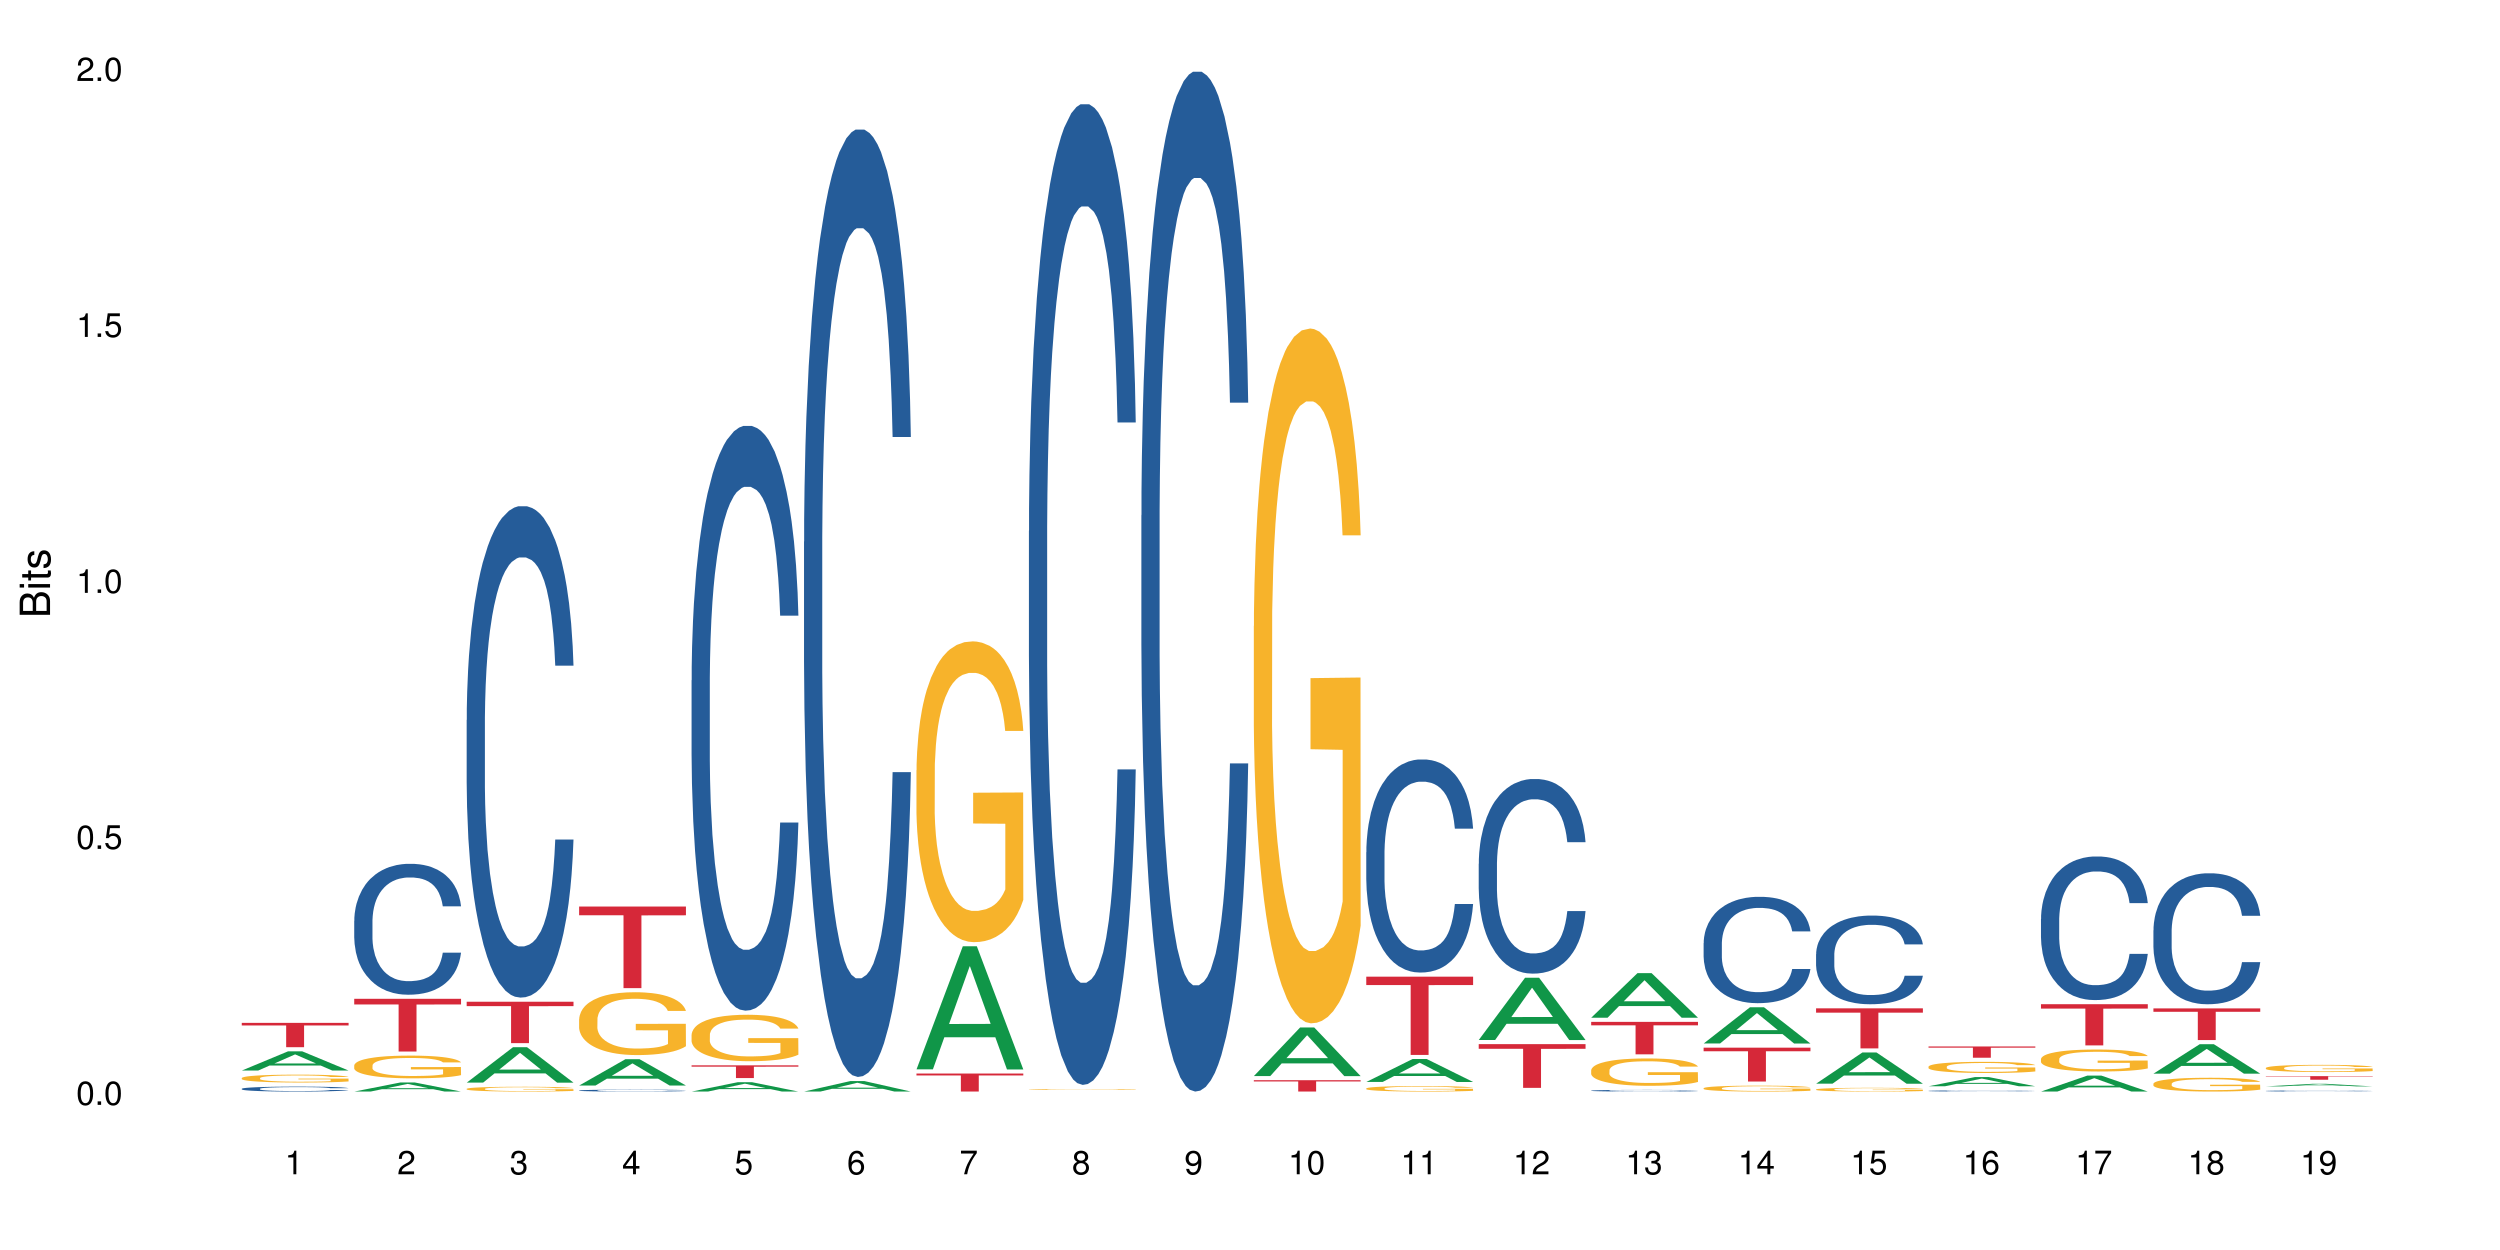 <?xml version="1.0" encoding="UTF-8"?>
<svg xmlns="http://www.w3.org/2000/svg" xmlns:xlink="http://www.w3.org/1999/xlink" width="720pt" height="360pt" viewBox="0 0 720 360" version="1.1">
<defs>
<g>
<symbol overflow="visible" id="glyph0-0">
<path style="stroke:none;" d=""/>
</symbol>
<symbol overflow="visible" id="glyph0-1">
<path style="stroke:none;" d="M 2.641 -6.797 C 2 -6.797 1.422 -6.531 1.078 -6.047 C 0.641 -5.453 0.406 -4.547 0.406 -3.297 C 0.406 -1 1.188 0.219 2.641 0.219 C 4.078 0.219 4.859 -1 4.859 -3.234 C 4.859 -4.562 4.656 -5.438 4.203 -6.047 C 3.844 -6.531 3.281 -6.797 2.641 -6.797 Z M 2.641 -6.047 C 3.547 -6.047 4 -5.125 4 -3.312 C 4 -1.375 3.562 -0.484 2.625 -0.484 C 1.734 -0.484 1.281 -1.422 1.281 -3.281 C 1.281 -5.141 1.734 -6.047 2.641 -6.047 Z M 2.641 -6.047 "/>
</symbol>
<symbol overflow="visible" id="glyph0-2">
<path style="stroke:none;" d="M 1.828 -1 L 0.828 -1 L 0.828 0 L 1.828 0 Z M 1.828 -1 "/>
</symbol>
<symbol overflow="visible" id="glyph0-3">
<path style="stroke:none;" d="M 4.562 -6.797 L 1.062 -6.797 L 0.547 -3.094 L 1.328 -3.094 C 1.719 -3.562 2.047 -3.734 2.578 -3.734 C 3.484 -3.734 4.062 -3.109 4.062 -2.094 C 4.062 -1.125 3.484 -0.531 2.578 -0.531 C 1.828 -0.531 1.375 -0.906 1.188 -1.672 L 0.328 -1.672 C 0.453 -1.109 0.547 -0.844 0.75 -0.594 C 1.125 -0.078 1.828 0.219 2.594 0.219 C 3.969 0.219 4.922 -0.781 4.922 -2.219 C 4.922 -3.562 4.031 -4.484 2.719 -4.484 C 2.25 -4.484 1.859 -4.359 1.469 -4.062 L 1.734 -5.969 L 4.562 -5.969 Z M 4.562 -6.797 "/>
</symbol>
<symbol overflow="visible" id="glyph0-4">
<path style="stroke:none;" d="M 2.484 -4.844 L 2.484 0 L 3.328 0 L 3.328 -6.797 L 2.766 -6.797 C 2.469 -5.75 2.281 -5.609 0.984 -5.453 L 0.984 -4.844 Z M 2.484 -4.844 "/>
</symbol>
<symbol overflow="visible" id="glyph0-5">
<path style="stroke:none;" d="M 4.859 -0.828 L 1.281 -0.828 C 1.359 -1.391 1.672 -1.75 2.5 -2.234 L 3.469 -2.75 C 4.406 -3.266 4.906 -3.969 4.906 -4.812 C 4.906 -5.375 4.672 -5.906 4.266 -6.266 C 3.859 -6.625 3.375 -6.797 2.719 -6.797 C 1.859 -6.797 1.219 -6.5 0.844 -5.922 C 0.609 -5.562 0.5 -5.125 0.484 -4.438 L 1.328 -4.438 C 1.359 -4.906 1.406 -5.188 1.531 -5.406 C 1.75 -5.812 2.188 -6.062 2.703 -6.062 C 3.469 -6.062 4.031 -5.516 4.031 -4.781 C 4.031 -4.25 3.719 -3.797 3.125 -3.438 L 2.234 -2.938 C 0.812 -2.141 0.406 -1.5 0.328 0 L 4.859 0 Z M 4.859 -0.828 "/>
</symbol>
<symbol overflow="visible" id="glyph0-6">
<path style="stroke:none;" d="M 2.125 -3.125 L 2.578 -3.125 C 3.516 -3.125 3.984 -2.703 3.984 -1.891 C 3.984 -1.031 3.469 -0.531 2.578 -0.531 C 1.656 -0.531 1.203 -0.984 1.156 -1.969 L 0.312 -1.969 C 0.344 -1.422 0.438 -1.078 0.609 -0.766 C 0.953 -0.109 1.625 0.219 2.547 0.219 C 3.953 0.219 4.859 -0.609 4.859 -1.906 C 4.859 -2.766 4.516 -3.25 3.703 -3.516 C 4.344 -3.766 4.656 -4.25 4.656 -4.938 C 4.656 -6.109 3.875 -6.797 2.578 -6.797 C 1.203 -6.797 0.484 -6.047 0.453 -4.609 L 1.297 -4.609 C 1.312 -5.016 1.344 -5.25 1.453 -5.453 C 1.641 -5.828 2.062 -6.062 2.594 -6.062 C 3.344 -6.062 3.797 -5.625 3.797 -4.906 C 3.797 -4.422 3.609 -4.141 3.25 -3.984 C 3.016 -3.891 2.719 -3.844 2.125 -3.844 Z M 2.125 -3.125 "/>
</symbol>
<symbol overflow="visible" id="glyph0-7">
<path style="stroke:none;" d="M 3.141 -1.625 L 3.141 0 L 3.984 0 L 3.984 -1.625 L 4.984 -1.625 L 4.984 -2.391 L 3.984 -2.391 L 3.984 -6.797 L 3.359 -6.797 L 0.266 -2.516 L 0.266 -1.625 Z M 3.141 -2.391 L 1 -2.391 L 3.141 -5.359 Z M 3.141 -2.391 "/>
</symbol>
<symbol overflow="visible" id="glyph0-8">
<path style="stroke:none;" d="M 4.781 -5.031 C 4.609 -6.141 3.891 -6.797 2.844 -6.797 C 2.094 -6.797 1.422 -6.438 1.031 -5.828 C 0.609 -5.172 0.406 -4.344 0.406 -3.094 C 0.406 -1.953 0.578 -1.234 0.984 -0.625 C 1.359 -0.078 1.953 0.219 2.703 0.219 C 3.984 0.219 4.922 -0.734 4.922 -2.078 C 4.922 -3.344 4.062 -4.234 2.844 -4.234 C 2.172 -4.234 1.641 -3.969 1.281 -3.469 C 1.281 -5.125 1.828 -6.047 2.797 -6.047 C 3.391 -6.047 3.797 -5.672 3.938 -5.031 Z M 2.734 -3.484 C 3.547 -3.484 4.062 -2.922 4.062 -2 C 4.062 -1.156 3.484 -0.531 2.703 -0.531 C 1.922 -0.531 1.328 -1.188 1.328 -2.047 C 1.328 -2.891 1.906 -3.484 2.734 -3.484 Z M 2.734 -3.484 "/>
</symbol>
<symbol overflow="visible" id="glyph0-9">
<path style="stroke:none;" d="M 4.984 -6.797 L 0.438 -6.797 L 0.438 -5.969 L 4.109 -5.969 C 2.5 -3.656 1.828 -2.234 1.328 0 L 2.219 0 C 2.594 -2.172 3.453 -4.047 4.984 -6.094 Z M 4.984 -6.797 "/>
</symbol>
<symbol overflow="visible" id="glyph0-10">
<path style="stroke:none;" d="M 3.75 -3.578 C 4.453 -4 4.688 -4.344 4.688 -4.984 C 4.688 -6.047 3.844 -6.797 2.641 -6.797 C 1.438 -6.797 0.594 -6.047 0.594 -4.984 C 0.594 -4.359 0.828 -4.016 1.516 -3.578 C 0.734 -3.203 0.359 -2.641 0.359 -1.891 C 0.359 -0.641 1.297 0.219 2.641 0.219 C 3.984 0.219 4.922 -0.641 4.922 -1.875 C 4.922 -2.641 4.531 -3.203 3.75 -3.578 Z M 2.641 -6.047 C 3.359 -6.047 3.812 -5.625 3.812 -4.969 C 3.812 -4.344 3.344 -3.922 2.641 -3.922 C 1.922 -3.922 1.453 -4.344 1.453 -4.984 C 1.453 -5.625 1.922 -6.047 2.641 -6.047 Z M 2.641 -3.203 C 3.484 -3.203 4.062 -2.672 4.062 -1.875 C 4.062 -1.062 3.484 -0.531 2.625 -0.531 C 1.797 -0.531 1.219 -1.078 1.219 -1.875 C 1.219 -2.672 1.797 -3.203 2.641 -3.203 Z M 2.641 -3.203 "/>
</symbol>
<symbol overflow="visible" id="glyph0-11">
<path style="stroke:none;" d="M 0.516 -1.547 C 0.672 -0.438 1.406 0.219 2.438 0.219 C 3.188 0.219 3.859 -0.141 4.266 -0.75 C 4.688 -1.406 4.891 -2.25 4.891 -3.484 C 4.891 -4.625 4.703 -5.359 4.312 -5.953 C 3.938 -6.5 3.344 -6.797 2.594 -6.797 C 1.297 -6.797 0.359 -5.844 0.359 -4.516 C 0.359 -3.25 1.234 -2.344 2.453 -2.344 C 3.094 -2.344 3.562 -2.578 4.016 -3.109 C 4 -1.453 3.469 -0.531 2.5 -0.531 C 1.906 -0.531 1.484 -0.906 1.359 -1.547 Z M 2.578 -6.062 C 3.375 -6.062 3.969 -5.406 3.969 -4.531 C 3.969 -3.688 3.375 -3.094 2.547 -3.094 C 1.734 -3.094 1.234 -3.672 1.234 -4.578 C 1.234 -5.438 1.797 -6.062 2.578 -6.062 Z M 2.578 -6.062 "/>
</symbol>
<symbol overflow="visible" id="glyph1-0">
<path style="stroke:none;" d=""/>
</symbol>
<symbol overflow="visible" id="glyph1-1">
<path style="stroke:none;" d="M 0 -0.953 L 0 -4.891 C 0 -5.719 -0.234 -6.344 -0.734 -6.797 C -1.188 -7.234 -1.812 -7.469 -2.5 -7.469 C -3.547 -7.469 -4.188 -7 -4.625 -5.875 C -4.984 -6.672 -5.641 -7.094 -6.531 -7.094 C -7.156 -7.094 -7.734 -6.859 -8.141 -6.391 C -8.562 -5.938 -8.75 -5.344 -8.75 -4.5 L -8.75 -0.953 Z M -4.984 -2.062 L -7.766 -2.062 L -7.766 -4.219 C -7.766 -4.844 -7.688 -5.203 -7.453 -5.5 C -7.219 -5.812 -6.859 -5.969 -6.375 -5.969 C -5.906 -5.969 -5.531 -5.812 -5.297 -5.5 C -5.062 -5.203 -4.984 -4.844 -4.984 -4.219 Z M -0.984 -2.062 L -4 -2.062 L -4 -4.781 C -4 -5.328 -3.859 -5.688 -3.578 -5.953 C -3.297 -6.219 -2.922 -6.359 -2.484 -6.359 C -2.062 -6.359 -1.688 -6.219 -1.406 -5.953 C -1.109 -5.688 -0.984 -5.328 -0.984 -4.781 Z M -0.984 -2.062 "/>
</symbol>
<symbol overflow="visible" id="glyph1-2">
<path style="stroke:none;" d="M -6.281 -1.797 L -6.281 -0.797 L 0 -0.797 L 0 -1.797 Z M -8.75 -1.797 L -8.75 -0.797 L -7.484 -0.797 L -7.484 -1.797 Z M -8.75 -1.797 "/>
</symbol>
<symbol overflow="visible" id="glyph1-3">
<path style="stroke:none;" d="M -6.281 -3.047 L -6.281 -2.016 L -8.016 -2.016 L -8.016 -1.016 L -6.281 -1.016 L -6.281 -0.172 L -5.469 -0.172 L -5.469 -1.016 L -0.719 -1.016 C -0.078 -1.016 0.281 -1.453 0.281 -2.234 C 0.281 -2.469 0.25 -2.719 0.188 -3.047 L -0.641 -3.047 C -0.609 -2.922 -0.594 -2.766 -0.594 -2.562 C -0.594 -2.141 -0.719 -2.016 -1.156 -2.016 L -5.469 -2.016 L -5.469 -3.047 Z M -6.281 -3.047 "/>
</symbol>
<symbol overflow="visible" id="glyph1-4">
<path style="stroke:none;" d="M -4.531 -5.25 C -5.766 -5.25 -6.469 -4.422 -6.469 -2.969 C -6.469 -1.516 -5.719 -0.562 -4.547 -0.562 C -3.562 -0.562 -3.094 -1.062 -2.734 -2.562 L -2.516 -3.484 C -2.344 -4.188 -2.094 -4.469 -1.625 -4.469 C -1.047 -4.469 -0.641 -3.875 -0.641 -3 C -0.641 -2.453 -0.797 -2 -1.062 -1.75 C -1.25 -1.594 -1.422 -1.531 -1.875 -1.469 L -1.875 -0.406 C -0.422 -0.453 0.281 -1.266 0.281 -2.922 C 0.281 -4.5 -0.5 -5.516 -1.719 -5.516 C -2.656 -5.516 -3.172 -4.984 -3.469 -3.734 L -3.703 -2.766 C -3.891 -1.953 -4.156 -1.609 -4.594 -1.609 C -5.172 -1.609 -5.547 -2.125 -5.547 -2.938 C -5.547 -3.75 -5.203 -4.172 -4.531 -4.203 Z M -4.531 -5.25 "/>
</symbol>
</g>
</defs>
<g id="surface118217">
<rect x="0" y="0" width="720" height="360" style="fill:rgb(100%,100%,100%);fill-opacity:1;stroke:none;"/>
<path style=" stroke:none;fill-rule:nonzero;fill:rgb(6.275%,58.824%,28.235%);fill-opacity:1;" d="M 69.629 308.312 L 69.664 308.309 L 82.973 302.777 L 87.02 302.777 L 100.395 308.32 L 95.695 308.32 L 92.344 306.871 L 77.648 306.871 L 74.363 308.312 L 69.629 308.312 L 79.062 306.273 L 90.996 306.27 L 85.047 303.684 L 84.98 303.68 L 84.914 303.695 L 79.031 306.27 L 79.062 306.273 Z M 69.629 308.312 "/>
<path style=" stroke:none;fill-rule:nonzero;fill:rgb(14.51%,36.078%,60%);fill-opacity:1;" d="M 69.629 313.566 L 69.668 313.566 L 69.668 313.535 L 69.781 313.484 L 70.043 313.422 L 70.305 313.379 L 70.98 313.301 L 71.918 313.227 L 72.895 313.172 L 73.605 313.137 L 74.246 313.109 L 75.707 313.062 L 76.645 313.039 L 77.66 313.016 L 78.898 312.992 L 79.797 312.98 L 81.824 312.961 L 83.324 312.949 L 84.488 312.945 L 87 312.945 L 88.5 312.953 L 89.59 312.957 L 90.789 312.969 L 91.805 312.98 L 93.566 313.008 L 95.145 313.047 L 95.855 313.066 L 96.98 313.105 L 97.844 313.145 L 98.445 313.18 L 99.121 313.227 L 99.719 313.285 L 100.172 313.352 L 100.395 313.41 L 95.145 313.41 L 94.879 313.355 L 94.582 313.316 L 94.016 313.262 L 93.453 313.227 L 92.668 313.188 L 91.953 313.164 L 90.977 313.137 L 90.113 313.121 L 89.215 313.109 L 88.352 313.102 L 86.699 313.094 L 84.789 313.094 L 84.074 313.098 L 82.609 313.109 L 81.824 313.117 L 80.699 313.137 L 79.91 313.152 L 78.973 313.18 L 78.332 313.199 L 77.547 313.234 L 76.984 313.266 L 76.344 313.309 L 75.969 313.34 L 75.633 313.375 L 75.332 313.418 L 75.105 313.465 L 74.957 313.512 L 74.883 313.559 L 74.883 313.762 L 74.957 313.809 L 75.145 313.863 L 75.633 313.941 L 76.344 314.012 L 77.172 314.066 L 77.957 314.105 L 78.41 314.125 L 79.008 314.145 L 79.949 314.172 L 81.297 314.195 L 82.086 314.207 L 83.285 314.219 L 84.523 314.223 L 86.176 314.223 L 87.641 314.219 L 88.613 314.211 L 89.629 314.199 L 91.016 314.18 L 91.879 314.156 L 92.629 314.133 L 93.191 314.109 L 93.566 314.086 L 94.129 314.047 L 94.582 314.004 L 94.918 313.957 L 95.145 313.914 L 100.395 313.914 L 100.172 313.965 L 99.832 314.016 L 99.496 314.055 L 98.969 314.098 L 98.371 314.141 L 97.508 314.184 L 96.793 314.215 L 95.855 314.246 L 94.992 314.273 L 94.055 314.293 L 92.668 314.32 L 91.766 314.332 L 90.789 314.344 L 89.629 314.355 L 88.164 314.363 L 86.59 314.371 L 85.125 314.371 L 83.551 314.367 L 82.387 314.363 L 80.848 314.352 L 78.934 314.328 L 77.547 314.305 L 76.457 314.277 L 75.52 314.254 L 74.469 314.219 L 73.117 314.16 L 72.293 314.117 L 71.73 314.078 L 71.094 314.027 L 70.641 313.984 L 70.117 313.91 L 69.742 313.816 L 69.629 313.746 Z M 69.629 313.566 "/>
<path style=" stroke:none;fill-rule:nonzero;fill:rgb(96.863%,70.196%,16.863%);fill-opacity:1;" d="M 69.629 310.469 L 69.668 310.469 L 69.668 310.426 L 69.816 310.332 L 70.191 310.207 L 70.68 310.098 L 71.207 310.016 L 71.543 309.973 L 72.105 309.91 L 72.594 309.867 L 73.832 309.773 L 75.406 309.684 L 76.27 309.648 L 77.246 309.613 L 78.633 309.574 L 79.273 309.559 L 81.223 309.527 L 83.438 309.504 L 85.875 309.5 L 87 309.5 L 88.539 309.508 L 90.641 309.531 L 91.84 309.551 L 92.777 309.574 L 93.754 309.602 L 94.957 309.641 L 96.082 309.691 L 96.98 309.742 L 97.883 309.805 L 98.633 309.871 L 99.27 309.941 L 99.832 310.027 L 100.172 310.102 L 100.395 310.176 L 95.18 310.176 L 94.879 310.102 L 94.543 310.047 L 93.98 309.977 L 93.418 309.926 L 92.855 309.887 L 91.805 309.836 L 90.902 309.801 L 89.777 309.773 L 88.691 309.754 L 87.453 309.742 L 86.699 309.738 L 84.711 309.738 L 82.91 309.75 L 81.859 309.77 L 81.109 309.785 L 80.059 309.816 L 79.422 309.84 L 79.047 309.855 L 77.922 309.922 L 77.172 309.98 L 76.758 310.02 L 76.234 310.082 L 75.859 310.137 L 75.445 310.219 L 75.219 310.281 L 74.918 310.422 L 74.883 310.797 L 74.996 310.875 L 75.219 310.961 L 75.52 311.035 L 75.969 311.113 L 76.422 311.172 L 77.207 311.254 L 77.883 311.309 L 78.41 311.344 L 79.422 311.398 L 79.836 311.418 L 80.809 311.453 L 81.824 311.484 L 83.062 311.508 L 84 311.52 L 85.5 311.531 L 87.414 311.531 L 89.664 311.52 L 91.09 311.504 L 92.066 311.484 L 92.703 311.473 L 93.492 311.449 L 94.055 311.426 L 94.582 311.406 L 95.219 311.371 L 95.219 310.875 L 85.949 310.871 L 85.949 310.641 L 100.359 310.637 L 100.395 311.449 L 99.609 311.504 L 98.633 311.559 L 97.695 311.598 L 96.719 311.633 L 95.332 311.676 L 94.203 311.699 L 92.48 311.727 L 90.902 311.746 L 89.254 311.758 L 87.789 311.766 L 86.062 311.766 L 84.523 311.762 L 82.875 311.75 L 81.562 311.734 L 80.359 311.715 L 79.16 311.688 L 77.66 311.645 L 76.684 311.609 L 75.672 311.562 L 74.656 311.512 L 73.758 311.457 L 73.156 311.414 L 72.555 311.363 L 71.918 311.301 L 71.316 311.23 L 70.867 311.168 L 70.453 311.094 L 70.156 311.027 L 69.855 310.934 L 69.703 310.859 L 69.629 310.793 Z M 69.629 310.469 "/>
<path style=" stroke:none;fill-rule:nonzero;fill:rgb(83.922%,15.686%,22.353%);fill-opacity:1;" d="M 69.629 294.582 L 100.395 294.582 L 100.395 295.332 L 87.574 295.34 L 87.574 301.598 L 82.414 301.598 L 82.414 295.348 L 82.34 295.332 L 69.629 295.332 Z M 69.629 294.582 "/>
<path style=" stroke:none;fill-rule:nonzero;fill:rgb(6.275%,58.824%,28.235%);fill-opacity:1;" d="M 102.016 314.367 L 102.047 314.367 L 115.359 311.742 L 119.402 311.742 L 132.781 314.371 L 128.082 314.371 L 124.727 313.684 L 110.035 313.684 L 106.75 314.367 L 102.016 314.367 L 111.449 313.402 L 123.379 313.398 L 117.43 312.172 L 117.367 312.168 L 117.301 312.176 L 111.414 313.398 L 111.449 313.402 Z M 102.016 314.367 "/>
<path style=" stroke:none;fill-rule:nonzero;fill:rgb(14.51%,36.078%,60%);fill-opacity:1;" d="M 102.016 265.199 L 102.051 265.164 L 102.051 264.336 L 102.164 263.027 L 102.426 261.375 L 102.691 260.238 L 103.367 258.203 L 104.305 256.242 L 105.277 254.727 L 105.992 253.832 L 106.629 253.141 L 108.094 251.867 L 109.031 251.211 L 110.043 250.629 L 111.281 250.043 L 112.184 249.695 L 114.207 249.145 L 115.711 248.906 L 116.871 248.801 L 119.387 248.801 L 120.887 248.938 L 121.977 249.113 L 123.176 249.387 L 124.188 249.695 L 125.953 250.453 L 127.527 251.418 L 128.242 251.969 L 129.367 253.039 L 130.23 254.07 L 130.832 254.969 L 131.504 256.242 L 132.105 257.793 L 132.555 259.547 L 132.781 261.031 L 127.527 261.031 L 127.266 259.652 L 126.965 258.582 L 126.402 257.172 L 125.84 256.172 L 125.051 255.176 L 124.34 254.52 L 123.363 253.863 L 122.5 253.453 L 121.602 253.141 L 120.738 252.934 L 119.086 252.727 L 117.172 252.727 L 116.461 252.797 L 114.996 253.074 L 114.207 253.312 L 113.082 253.797 L 112.297 254.242 L 111.359 254.934 L 110.719 255.52 L 109.934 256.414 L 109.367 257.207 L 108.73 258.344 L 108.355 259.203 L 108.02 260.168 L 107.719 261.305 L 107.492 262.512 L 107.344 263.785 L 107.27 265.023 L 107.27 270.363 L 107.344 271.605 L 107.531 273.051 L 108.02 275.152 L 108.73 276.977 L 109.555 278.426 L 110.344 279.457 L 110.793 279.941 L 111.395 280.492 L 112.332 281.18 L 113.684 281.867 L 114.473 282.145 L 115.672 282.418 L 116.91 282.559 L 118.562 282.559 L 120.023 282.418 L 121 282.246 L 122.012 281.973 L 123.402 281.387 L 124.266 280.836 L 125.016 280.18 L 125.578 279.527 L 125.953 278.977 L 126.516 277.906 L 126.965 276.734 L 127.305 275.531 L 127.527 274.359 L 132.781 274.359 L 132.555 275.738 L 132.219 277.082 L 131.879 278.078 L 131.355 279.285 L 130.754 280.352 L 129.891 281.559 L 129.18 282.352 L 128.242 283.211 L 127.379 283.867 L 126.441 284.453 L 125.051 285.141 L 124.152 285.484 L 123.176 285.797 L 122.012 286.07 L 120.551 286.312 L 118.973 286.449 L 117.512 286.484 L 115.934 286.414 L 114.773 286.277 L 113.234 285.969 L 111.32 285.348 L 109.934 284.691 L 108.844 284.039 L 107.906 283.352 L 106.855 282.418 L 105.504 280.902 L 104.68 279.734 L 104.117 278.77 L 103.477 277.426 L 103.027 276.219 L 102.504 274.289 L 102.129 271.844 L 102.016 269.949 Z M 102.016 265.199 "/>
<path style=" stroke:none;fill-rule:nonzero;fill:rgb(96.863%,70.196%,16.863%);fill-opacity:1;" d="M 102.016 306.82 L 102.051 306.812 L 102.051 306.695 L 102.203 306.426 L 102.578 306.055 L 103.066 305.75 L 103.59 305.512 L 103.93 305.383 L 104.492 305.203 L 104.98 305.074 L 106.219 304.805 L 107.793 304.555 L 108.656 304.445 L 109.633 304.344 L 111.02 304.23 L 111.656 304.188 L 113.609 304.094 L 115.824 304.031 L 118.262 304.016 L 119.387 304.02 L 120.926 304.043 L 123.027 304.109 L 124.227 304.172 L 125.164 304.23 L 126.141 304.309 L 127.34 304.426 L 128.465 304.57 L 129.367 304.715 L 130.266 304.895 L 131.02 305.086 L 131.656 305.293 L 132.219 305.547 L 132.555 305.754 L 132.781 305.965 L 127.566 305.965 L 127.266 305.754 L 126.93 305.594 L 126.367 305.395 L 125.801 305.254 L 125.238 305.141 L 124.188 304.984 L 123.289 304.887 L 122.164 304.805 L 121.074 304.75 L 119.836 304.715 L 119.086 304.703 L 117.098 304.703 L 115.297 304.746 L 114.246 304.793 L 113.496 304.84 L 112.445 304.93 L 111.809 305 L 111.434 305.051 L 110.309 305.234 L 109.555 305.402 L 109.145 305.516 L 108.617 305.695 L 108.242 305.855 L 107.832 306.098 L 107.605 306.273 L 107.305 306.684 L 107.27 307.758 L 107.379 307.984 L 107.605 308.23 L 107.906 308.445 L 108.355 308.672 L 108.805 308.848 L 109.594 309.078 L 110.27 309.234 L 110.793 309.336 L 111.809 309.5 L 112.219 309.551 L 113.195 309.66 L 114.207 309.742 L 115.445 309.816 L 116.387 309.852 L 117.887 309.883 L 119.801 309.883 L 122.051 309.844 L 123.477 309.797 L 124.453 309.75 L 125.09 309.707 L 125.879 309.641 L 126.441 309.582 L 126.965 309.516 L 127.605 309.414 L 127.605 307.984 L 118.336 307.98 L 118.336 307.309 L 132.742 307.305 L 132.781 309.641 L 131.992 309.805 L 131.02 309.957 L 130.078 310.078 L 129.105 310.18 L 127.715 310.293 L 126.59 310.367 L 124.863 310.449 L 123.289 310.504 L 121.637 310.539 L 120.176 310.559 L 118.449 310.562 L 116.91 310.551 L 115.258 310.516 L 113.945 310.469 L 112.746 310.406 L 111.547 310.328 L 110.043 310.203 L 109.07 310.102 L 108.055 309.977 L 107.043 309.828 L 106.141 309.664 L 105.543 309.539 L 104.941 309.398 L 104.305 309.219 L 103.703 309.016 L 103.254 308.828 L 102.84 308.621 L 102.539 308.422 L 102.238 308.152 L 102.09 307.938 L 102.016 307.754 Z M 102.016 306.82 "/>
<path style=" stroke:none;fill-rule:nonzero;fill:rgb(83.922%,15.686%,22.353%);fill-opacity:1;" d="M 102.016 287.664 L 132.781 287.664 L 132.781 289.289 L 119.957 289.301 L 119.957 302.836 L 114.801 302.836 L 114.801 289.316 L 114.727 289.289 L 102.016 289.289 Z M 102.016 287.664 "/>
<path style=" stroke:none;fill-rule:nonzero;fill:rgb(6.275%,58.824%,28.235%);fill-opacity:1;" d="M 134.402 311.797 L 134.434 311.789 L 147.746 301.594 L 151.789 301.594 L 165.168 311.809 L 160.465 311.809 L 157.113 309.141 L 142.422 309.141 L 139.133 311.797 L 134.402 311.797 L 143.836 308.039 L 155.766 308.027 L 149.816 303.262 L 149.75 303.254 L 149.684 303.281 L 143.801 308.027 L 143.836 308.039 Z M 134.402 311.797 "/>
<path style=" stroke:none;fill-rule:nonzero;fill:rgb(14.51%,36.078%,60%);fill-opacity:1;" d="M 134.402 207.371 L 134.438 207.242 L 134.438 204.137 L 134.551 199.223 L 134.812 193.016 L 135.074 188.746 L 135.75 181.113 L 136.688 173.742 L 137.664 168.051 L 138.379 164.688 L 139.016 162.098 L 140.48 157.312 L 141.418 154.855 L 142.43 152.656 L 143.668 150.457 L 144.57 149.164 L 146.594 147.094 L 148.094 146.188 L 149.258 145.801 L 151.773 145.801 L 153.273 146.316 L 154.359 146.965 L 155.562 148 L 156.574 149.164 L 158.34 152.008 L 159.914 155.633 L 160.629 157.699 L 161.754 161.711 L 162.617 165.59 L 163.215 168.953 L 163.891 173.742 L 164.492 179.562 L 164.941 186.16 L 165.168 191.719 L 159.914 191.719 L 159.652 186.547 L 159.352 182.535 L 158.789 177.234 L 158.227 173.48 L 157.438 169.73 L 156.727 167.273 L 155.75 164.816 L 154.887 163.262 L 153.984 162.098 L 153.125 161.324 L 151.473 160.547 L 149.559 160.547 L 148.848 160.805 L 147.383 161.84 L 146.594 162.746 L 145.469 164.555 L 144.68 166.238 L 143.742 168.824 L 143.105 171.023 L 142.316 174.387 L 141.754 177.363 L 141.117 181.633 L 140.742 184.863 L 140.402 188.488 L 140.105 192.754 L 139.879 197.281 L 139.727 202.07 L 139.652 206.727 L 139.652 226.777 L 139.727 231.434 L 139.918 236.863 L 140.402 244.754 L 141.117 251.613 L 141.941 257.043 L 142.73 260.926 L 143.18 262.734 L 143.781 264.805 L 144.719 267.395 L 146.07 269.98 L 146.855 271.016 L 148.059 272.051 L 149.297 272.566 L 150.945 272.566 L 152.41 272.051 L 153.387 271.402 L 154.398 270.367 L 155.785 268.168 L 156.648 266.098 L 157.398 263.641 L 157.965 261.184 L 158.34 259.113 L 158.902 255.105 L 159.352 250.707 L 159.688 246.18 L 159.914 241.781 L 165.168 241.781 L 164.941 246.953 L 164.605 252 L 164.266 255.75 L 163.742 260.277 L 163.141 264.289 L 162.277 268.816 L 161.566 271.789 L 160.629 275.023 L 159.766 277.48 L 158.824 279.68 L 157.438 282.27 L 156.539 283.562 L 155.562 284.727 L 154.398 285.762 L 152.934 286.668 L 151.359 287.184 L 149.895 287.312 L 148.32 287.055 L 147.156 286.535 L 145.617 285.371 L 143.707 283.043 L 142.316 280.586 L 141.23 278.129 L 140.293 275.543 L 139.242 272.051 L 137.891 266.359 L 137.066 261.961 L 136.5 258.34 L 135.863 253.293 L 135.414 248.766 L 134.887 241.523 L 134.512 232.336 L 134.402 225.223 Z M 134.402 207.371 "/>
<path style=" stroke:none;fill-rule:nonzero;fill:rgb(96.863%,70.196%,16.863%);fill-opacity:1;" d="M 134.402 313.578 L 134.438 313.578 L 134.438 313.555 L 134.59 313.496 L 134.965 313.418 L 135.449 313.352 L 135.977 313.305 L 136.312 313.277 L 136.875 313.238 L 137.363 313.211 L 138.602 313.152 L 140.18 313.102 L 141.043 313.078 L 142.016 313.055 L 143.406 313.031 L 144.043 313.023 L 145.996 313.004 L 148.207 312.992 L 150.648 312.988 L 151.773 312.988 L 153.312 312.992 L 155.41 313.008 L 156.613 313.02 L 157.551 313.031 L 158.527 313.047 L 159.727 313.074 L 160.852 313.105 L 161.754 313.133 L 162.652 313.172 L 163.402 313.215 L 164.043 313.258 L 164.605 313.309 L 164.941 313.355 L 165.168 313.398 L 159.953 313.398 L 159.652 313.355 L 159.312 313.32 L 158.75 313.277 L 157.625 313.223 L 156.574 313.191 L 155.676 313.172 L 154.547 313.152 L 153.461 313.141 L 152.223 313.133 L 149.484 313.133 L 147.684 313.141 L 146.633 313.152 L 145.883 313.16 L 144.832 313.18 L 144.191 313.195 L 143.816 313.207 L 142.691 313.246 L 141.941 313.281 L 141.531 313.305 L 141.004 313.344 L 140.629 313.375 L 140.215 313.426 L 139.992 313.465 L 139.691 313.551 L 139.652 313.777 L 139.766 313.824 L 139.992 313.879 L 140.293 313.922 L 140.742 313.973 L 141.191 314.008 L 141.98 314.059 L 142.656 314.09 L 143.18 314.113 L 144.191 314.145 L 144.605 314.156 L 145.582 314.18 L 146.594 314.199 L 147.832 314.211 L 148.77 314.219 L 150.273 314.227 L 152.184 314.227 L 154.438 314.219 L 155.863 314.207 L 156.836 314.199 L 157.477 314.191 L 158.262 314.176 L 158.824 314.164 L 159.352 314.148 L 159.988 314.129 L 159.988 313.824 L 150.723 313.824 L 150.723 313.684 L 165.129 313.684 L 165.168 314.176 L 164.379 314.211 L 163.402 314.242 L 162.465 314.27 L 161.488 314.289 L 160.102 314.312 L 158.977 314.328 L 157.25 314.348 L 155.676 314.359 L 154.023 314.367 L 152.559 314.371 L 150.836 314.371 L 149.297 314.367 L 147.645 314.359 L 146.332 314.352 L 145.133 314.336 L 143.93 314.32 L 142.43 314.293 L 141.453 314.273 L 140.441 314.246 L 139.43 314.215 L 137.926 314.156 L 137.328 314.125 L 136.688 314.086 L 136.09 314.043 L 135.641 314.004 L 135.227 313.961 L 134.926 313.918 L 134.625 313.863 L 134.477 313.816 L 134.402 313.777 Z M 134.402 313.578 "/>
<path style=" stroke:none;fill-rule:nonzero;fill:rgb(83.922%,15.686%,22.353%);fill-opacity:1;" d="M 134.402 288.492 L 165.168 288.492 L 165.168 289.77 L 152.344 289.781 L 152.344 300.414 L 147.188 300.414 L 147.188 289.793 L 147.109 289.77 L 134.402 289.77 Z M 134.402 288.492 "/>
<path style=" stroke:none;fill-rule:nonzero;fill:rgb(6.275%,58.824%,28.235%);fill-opacity:1;" d="M 166.785 312.629 L 166.82 312.621 L 180.133 305.043 L 184.176 305.043 L 197.551 312.633 L 192.852 312.633 L 189.5 310.652 L 174.805 310.652 L 171.52 312.629 L 166.785 312.629 L 176.219 309.832 L 188.152 309.824 L 182.203 306.281 L 182.137 306.277 L 182.07 306.297 L 176.188 309.824 L 176.219 309.832 Z M 166.785 312.629 "/>
<path style=" stroke:none;fill-rule:nonzero;fill:rgb(14.51%,36.078%,60%);fill-opacity:1;" d="M 166.785 314.055 L 166.824 314.055 L 166.824 314.043 L 166.938 314.023 L 167.199 314 L 167.461 313.984 L 168.137 313.953 L 169.074 313.926 L 170.051 313.902 L 170.762 313.887 L 171.402 313.879 L 172.863 313.859 L 173.801 313.852 L 174.816 313.84 L 176.055 313.832 L 176.953 313.828 L 178.98 313.82 L 180.48 313.816 L 181.645 313.812 L 184.156 313.812 L 185.66 313.816 L 186.746 313.82 L 187.949 313.824 L 188.961 313.828 L 190.723 313.84 L 192.301 313.852 L 193.012 313.859 L 194.137 313.875 L 195 313.891 L 195.602 313.906 L 196.277 313.926 L 196.879 313.945 L 197.328 313.973 L 197.551 313.996 L 192.301 313.996 L 192.039 313.973 L 191.738 313.957 L 191.176 313.938 L 190.613 313.922 L 189.824 313.91 L 189.109 313.898 L 188.137 313.891 L 187.273 313.883 L 186.371 313.879 L 185.508 313.875 L 183.859 313.871 L 181.945 313.871 L 181.23 313.875 L 179.77 313.879 L 178.98 313.879 L 177.855 313.887 L 177.066 313.895 L 176.129 313.906 L 175.492 313.914 L 174.703 313.926 L 174.141 313.938 L 173.504 313.953 L 173.129 313.969 L 172.789 313.98 L 172.488 314 L 172.266 314.016 L 172.113 314.035 L 172.039 314.055 L 172.039 314.133 L 172.113 314.152 L 172.301 314.172 L 172.789 314.203 L 173.504 314.23 L 174.328 314.25 L 175.117 314.266 L 175.566 314.273 L 176.168 314.281 L 177.105 314.293 L 178.453 314.301 L 179.242 314.305 L 180.445 314.312 L 184.797 314.312 L 185.77 314.309 L 186.785 314.305 L 188.172 314.297 L 189.035 314.289 L 189.785 314.277 L 190.348 314.27 L 190.723 314.258 L 191.285 314.242 L 191.738 314.227 L 192.074 314.207 L 192.301 314.191 L 197.551 314.191 L 197.328 314.211 L 196.988 314.23 L 196.652 314.246 L 196.125 314.266 L 195.527 314.281 L 194.664 314.297 L 193.949 314.309 L 193.012 314.324 L 192.148 314.332 L 191.211 314.34 L 189.824 314.352 L 188.922 314.355 L 187.949 314.359 L 186.785 314.363 L 185.32 314.367 L 183.746 314.371 L 180.707 314.371 L 179.543 314.367 L 178.004 314.363 L 176.09 314.355 L 174.703 314.344 L 173.613 314.336 L 172.676 314.324 L 171.625 314.312 L 170.277 314.289 L 169.449 314.27 L 168.887 314.258 L 168.25 314.238 L 167.801 314.219 L 167.273 314.191 L 166.898 314.156 L 166.785 314.125 Z M 166.785 314.055 "/>
<path style=" stroke:none;fill-rule:nonzero;fill:rgb(96.863%,70.196%,16.863%);fill-opacity:1;" d="M 166.785 293.516 L 166.824 293.5 L 166.824 293.168 L 166.973 292.426 L 167.348 291.398 L 167.836 290.555 L 168.363 289.895 L 168.699 289.547 L 169.262 289.051 L 169.75 288.688 L 170.988 287.945 L 172.562 287.25 L 173.426 286.953 L 174.402 286.672 L 175.793 286.355 L 176.43 286.242 L 178.379 285.977 L 180.594 285.812 L 183.031 285.762 L 184.156 285.777 L 185.695 285.844 L 187.797 286.027 L 188.996 286.191 L 189.938 286.355 L 190.91 286.574 L 192.113 286.902 L 193.238 287.301 L 194.137 287.695 L 195.039 288.191 L 195.789 288.723 L 196.426 289.301 L 196.988 289.992 L 197.328 290.574 L 197.551 291.152 L 192.336 291.152 L 192.039 290.574 L 191.699 290.125 L 191.137 289.582 L 190.574 289.184 L 190.012 288.871 L 188.961 288.441 L 188.059 288.176 L 186.934 287.945 L 185.848 287.797 L 184.609 287.695 L 183.859 287.664 L 181.871 287.664 L 180.066 287.777 L 179.02 287.91 L 178.266 288.043 L 177.215 288.293 L 176.578 288.488 L 176.203 288.621 L 175.078 289.133 L 174.328 289.598 L 173.914 289.91 L 173.391 290.406 L 173.016 290.855 L 172.602 291.516 L 172.375 292.012 L 172.078 293.133 L 172.039 296.109 L 172.152 296.738 L 172.375 297.414 L 172.676 298.012 L 173.129 298.641 L 173.578 299.117 L 174.367 299.762 L 175.039 300.191 L 175.566 300.473 L 176.578 300.922 L 176.992 301.07 L 177.969 301.367 L 178.98 301.598 L 180.219 301.797 L 181.156 301.895 L 182.656 301.977 L 184.57 301.977 L 186.82 301.879 L 188.246 301.746 L 189.223 301.613 L 189.859 301.5 L 190.648 301.316 L 191.211 301.152 L 191.738 300.969 L 192.375 300.688 L 192.375 296.738 L 183.105 296.723 L 183.105 294.871 L 197.516 294.855 L 197.551 301.316 L 196.766 301.762 L 195.789 302.191 L 194.852 302.523 L 193.875 302.805 L 192.488 303.117 L 191.363 303.316 L 189.637 303.547 L 188.059 303.699 L 186.41 303.797 L 184.945 303.848 L 183.219 303.863 L 181.684 303.828 L 180.031 303.73 L 178.719 303.598 L 177.516 303.434 L 176.316 303.219 L 174.816 302.871 L 173.84 302.59 L 172.828 302.242 L 171.812 301.828 L 170.914 301.383 L 170.312 301.035 L 169.711 300.641 L 169.074 300.145 L 168.477 299.582 L 168.023 299.07 L 167.613 298.492 L 167.312 297.945 L 167.012 297.199 L 166.859 296.605 L 166.785 296.094 Z M 166.785 293.516 "/>
<path style=" stroke:none;fill-rule:nonzero;fill:rgb(83.922%,15.686%,22.353%);fill-opacity:1;" d="M 166.785 261.09 L 197.551 261.09 L 197.551 263.605 L 184.73 263.629 L 184.73 284.582 L 179.57 284.582 L 179.57 263.648 L 179.496 263.605 L 166.785 263.605 Z M 166.785 261.09 "/>
<path style=" stroke:none;fill-rule:nonzero;fill:rgb(6.275%,58.824%,28.235%);fill-opacity:1;" d="M 199.172 314.367 L 199.203 314.367 L 212.516 311.668 L 216.559 311.668 L 229.938 314.371 L 225.238 314.371 L 221.887 313.664 L 207.191 313.664 L 203.906 314.367 L 199.172 314.367 L 208.605 313.371 L 220.539 313.371 L 214.59 312.109 L 214.523 312.105 L 214.457 312.113 L 208.574 313.371 L 208.605 313.371 Z M 199.172 314.367 "/>
<path style=" stroke:none;fill-rule:nonzero;fill:rgb(14.51%,36.078%,60%);fill-opacity:1;" d="M 199.172 195.945 L 199.211 195.789 L 199.211 192.094 L 199.32 186.246 L 199.586 178.859 L 199.848 173.777 L 200.523 164.695 L 201.461 155.922 L 202.438 149.148 L 203.148 145.148 L 203.785 142.07 L 205.25 136.375 L 206.188 133.449 L 207.199 130.832 L 208.438 128.215 L 209.34 126.676 L 211.367 124.215 L 212.867 123.137 L 214.031 122.676 L 216.543 122.676 L 218.043 123.289 L 219.133 124.059 L 220.332 125.293 L 221.348 126.676 L 223.109 130.062 L 224.684 134.375 L 225.398 136.836 L 226.523 141.609 L 227.387 146.227 L 227.988 150.227 L 228.664 155.922 L 229.262 162.848 L 229.715 170.699 L 229.938 177.32 L 224.684 177.32 L 224.422 171.16 L 224.121 166.391 L 223.559 160.078 L 222.996 155.613 L 222.211 151.152 L 221.496 148.227 L 220.52 145.301 L 219.656 143.453 L 218.758 142.07 L 217.895 141.145 L 216.242 140.223 L 214.328 140.223 L 213.617 140.531 L 212.152 141.762 L 211.367 142.84 L 210.242 144.992 L 209.453 146.996 L 208.516 150.074 L 207.875 152.691 L 207.09 156.691 L 206.527 160.234 L 205.887 165.312 L 205.512 169.16 L 205.176 173.469 L 204.875 178.551 L 204.648 183.938 L 204.5 189.633 L 204.426 195.176 L 204.426 219.031 L 204.5 224.574 L 204.688 231.039 L 205.176 240.43 L 205.887 248.586 L 206.715 255.051 L 207.5 259.668 L 207.953 261.824 L 208.551 264.285 L 209.488 267.367 L 210.84 270.445 L 211.629 271.676 L 212.828 272.906 L 214.066 273.523 L 215.719 273.523 L 217.18 272.906 L 218.156 272.137 L 219.172 270.906 L 220.559 268.289 L 221.422 265.828 L 222.172 262.902 L 222.734 259.977 L 223.109 257.516 L 223.672 252.742 L 224.121 247.508 L 224.461 242.121 L 224.684 236.887 L 229.938 236.887 L 229.715 243.047 L 229.375 249.047 L 229.039 253.512 L 228.512 258.898 L 227.914 263.672 L 227.051 269.059 L 226.336 272.598 L 225.398 276.445 L 224.535 279.371 L 223.598 281.988 L 222.211 285.066 L 221.309 286.605 L 220.332 287.992 L 219.172 289.223 L 217.707 290.301 L 216.133 290.918 L 214.668 291.07 L 213.09 290.762 L 211.93 290.148 L 210.391 288.762 L 208.477 285.992 L 207.09 283.066 L 206 280.141 L 205.062 277.062 L 204.012 272.906 L 202.66 266.133 L 201.836 260.902 L 201.273 256.59 L 200.637 250.586 L 200.184 245.199 L 199.66 236.582 L 199.285 225.652 L 199.172 217.188 Z M 199.172 195.945 "/>
<path style=" stroke:none;fill-rule:nonzero;fill:rgb(96.863%,70.196%,16.863%);fill-opacity:1;" d="M 199.172 297.98 L 199.211 297.969 L 199.211 297.727 L 199.359 297.176 L 199.734 296.418 L 200.223 295.793 L 200.746 295.305 L 201.086 295.047 L 201.648 294.684 L 202.137 294.414 L 203.375 293.863 L 204.949 293.352 L 205.812 293.129 L 206.789 292.922 L 208.176 292.691 L 208.816 292.605 L 210.766 292.41 L 212.98 292.285 L 215.418 292.25 L 216.543 292.262 L 218.082 292.312 L 220.184 292.445 L 221.383 292.566 L 222.32 292.691 L 223.297 292.848 L 224.496 293.094 L 225.625 293.387 L 226.523 293.68 L 227.426 294.047 L 228.176 294.438 L 228.812 294.867 L 229.375 295.379 L 229.715 295.805 L 229.938 296.234 L 224.723 296.234 L 224.422 295.805 L 224.086 295.477 L 223.523 295.074 L 222.961 294.781 L 222.398 294.547 L 221.348 294.23 L 220.445 294.035 L 219.32 293.863 L 218.23 293.754 L 216.992 293.68 L 216.242 293.656 L 214.254 293.656 L 212.453 293.742 L 211.402 293.84 L 210.652 293.938 L 209.602 294.121 L 208.965 294.266 L 208.59 294.363 L 207.465 294.742 L 206.715 295.086 L 206.301 295.316 L 205.773 295.684 L 205.398 296.016 L 204.988 296.504 L 204.762 296.871 L 204.461 297.699 L 204.426 299.902 L 204.539 300.367 L 204.762 300.867 L 205.062 301.305 L 205.512 301.77 L 205.965 302.125 L 206.75 302.602 L 207.426 302.918 L 207.953 303.129 L 208.965 303.457 L 209.379 303.566 L 210.352 303.789 L 211.367 303.957 L 212.605 304.105 L 213.543 304.18 L 215.043 304.238 L 216.957 304.238 L 219.207 304.168 L 220.633 304.07 L 221.609 303.973 L 222.246 303.887 L 223.035 303.75 L 223.598 303.629 L 224.121 303.496 L 224.762 303.285 L 224.762 300.367 L 215.492 300.352 L 215.492 298.984 L 229.902 298.973 L 229.938 303.75 L 229.148 304.082 L 228.176 304.398 L 227.238 304.645 L 226.262 304.852 L 224.871 305.082 L 223.746 305.23 L 222.023 305.402 L 220.445 305.512 L 218.793 305.586 L 217.332 305.621 L 215.605 305.633 L 214.066 305.609 L 212.418 305.535 L 211.102 305.438 L 209.902 305.316 L 208.703 305.156 L 207.199 304.898 L 206.227 304.691 L 205.211 304.434 L 204.199 304.129 L 203.301 303.801 L 202.699 303.543 L 202.098 303.25 L 201.461 302.883 L 200.859 302.469 L 200.41 302.09 L 199.996 301.66 L 199.695 301.258 L 199.398 300.707 L 199.246 300.266 L 199.172 299.887 Z M 199.172 297.98 "/>
<path style=" stroke:none;fill-rule:nonzero;fill:rgb(83.922%,15.686%,22.353%);fill-opacity:1;" d="M 199.172 306.812 L 229.938 306.812 L 229.938 307.207 L 217.117 307.211 L 217.117 310.488 L 211.957 310.488 L 211.957 307.211 L 211.883 307.207 L 199.172 307.207 Z M 199.172 306.812 "/>
<path style=" stroke:none;fill-rule:nonzero;fill:rgb(6.275%,58.824%,28.235%);fill-opacity:1;" d="M 231.559 314.367 L 231.59 314.363 L 244.902 311.348 L 248.945 311.348 L 262.324 314.371 L 257.625 314.371 L 254.27 313.582 L 239.578 313.582 L 236.289 314.367 L 231.559 314.367 L 240.992 313.254 L 252.922 313.254 L 246.973 311.844 L 246.906 311.84 L 246.844 311.848 L 240.957 313.254 L 240.992 313.254 Z M 231.559 314.367 "/>
<path style=" stroke:none;fill-rule:nonzero;fill:rgb(14.51%,36.078%,60%);fill-opacity:1;" d="M 231.559 156.035 L 231.594 155.785 L 231.594 149.801 L 231.707 140.324 L 231.969 128.352 L 232.234 120.121 L 232.91 105.406 L 233.848 91.191 L 234.82 80.219 L 235.535 73.734 L 236.172 68.746 L 237.637 59.516 L 238.574 54.777 L 239.586 50.539 L 240.824 46.297 L 241.727 43.805 L 243.75 39.812 L 245.254 38.066 L 246.414 37.32 L 248.93 37.32 L 250.43 38.316 L 251.52 39.562 L 252.719 41.559 L 253.73 43.805 L 255.496 49.289 L 257.07 56.273 L 257.785 60.266 L 258.91 67.996 L 259.773 75.477 L 260.371 81.965 L 261.047 91.191 L 261.648 102.414 L 262.098 115.133 L 262.324 125.859 L 257.07 125.859 L 256.809 115.883 L 256.508 108.152 L 255.945 97.926 L 255.383 90.691 L 254.594 83.461 L 253.883 78.723 L 252.906 73.98 L 252.043 70.988 L 251.145 68.746 L 250.281 67.25 L 248.629 65.75 L 246.715 65.75 L 246.004 66.25 L 244.539 68.246 L 243.75 69.992 L 242.625 73.484 L 241.84 76.727 L 240.898 81.715 L 240.262 85.953 L 239.473 92.438 L 238.91 98.176 L 238.273 106.406 L 237.898 112.641 L 237.562 119.625 L 237.262 127.855 L 237.035 136.582 L 236.887 145.812 L 236.809 154.789 L 236.809 193.449 L 236.887 202.426 L 237.074 212.902 L 237.562 228.113 L 238.273 241.332 L 239.098 251.809 L 239.887 259.289 L 240.336 262.781 L 240.938 266.773 L 241.875 271.762 L 243.227 276.75 L 244.016 278.742 L 245.215 280.738 L 246.453 281.738 L 248.105 281.738 L 249.566 280.738 L 250.543 279.492 L 251.555 277.496 L 252.945 273.258 L 253.809 269.266 L 254.559 264.527 L 255.121 259.789 L 255.496 255.797 L 256.059 248.066 L 256.508 239.586 L 256.848 230.859 L 257.07 222.379 L 262.324 222.379 L 262.098 232.355 L 261.762 242.082 L 261.422 249.312 L 260.898 258.043 L 260.297 265.773 L 259.434 274.504 L 258.723 280.242 L 257.785 286.477 L 256.922 291.215 L 255.984 295.453 L 254.594 300.441 L 253.695 302.938 L 252.719 305.18 L 251.555 307.176 L 250.094 308.922 L 248.516 309.918 L 247.055 310.168 L 245.477 309.672 L 244.312 308.672 L 242.777 306.43 L 240.863 301.938 L 239.473 297.199 L 238.387 292.461 L 237.449 287.473 L 236.398 280.738 L 235.047 269.766 L 234.223 261.285 L 233.66 254.301 L 233.02 244.574 L 232.57 235.848 L 232.047 221.879 L 231.672 204.172 L 231.559 190.453 Z M 231.559 156.035 "/>
<path style=" stroke:none;fill-rule:nonzero;fill:rgb(6.275%,58.824%,28.235%);fill-opacity:1;" d="M 263.941 307.973 L 263.977 307.938 L 277.289 272.523 L 281.332 272.523 L 294.711 308.004 L 290.008 308.004 L 286.656 298.742 L 271.965 298.742 L 268.676 307.973 L 263.941 307.973 L 273.375 294.91 L 285.309 294.879 L 279.359 278.32 L 279.293 278.285 L 279.227 278.387 L 273.344 294.879 L 273.375 294.91 Z M 263.941 307.973 "/>
<path style=" stroke:none;fill-rule:nonzero;fill:rgb(96.863%,70.196%,16.863%);fill-opacity:1;" d="M 263.941 221.816 L 263.98 221.738 L 263.98 220.156 L 264.129 216.594 L 264.508 211.691 L 264.992 207.656 L 265.52 204.492 L 265.855 202.828 L 266.418 200.457 L 266.906 198.715 L 268.145 195.156 L 269.723 191.832 L 270.586 190.406 L 271.559 189.062 L 272.949 187.559 L 273.586 187.008 L 275.535 185.742 L 277.75 184.949 L 280.188 184.711 L 281.316 184.789 L 282.852 185.105 L 284.953 185.977 L 286.156 186.77 L 287.094 187.559 L 288.07 188.59 L 289.27 190.172 L 290.395 192.07 L 291.297 193.969 L 292.195 196.34 L 292.945 198.875 L 293.582 201.641 L 294.148 204.965 L 294.484 207.734 L 294.711 210.504 L 289.496 210.504 L 289.195 207.734 L 288.855 205.598 L 288.293 202.988 L 287.73 201.09 L 287.168 199.586 L 286.117 197.527 L 285.219 196.262 L 284.09 195.156 L 283.004 194.441 L 281.766 193.969 L 281.016 193.809 L 279.027 193.809 L 277.227 194.363 L 276.176 194.996 L 275.426 195.629 L 274.375 196.816 L 273.734 197.766 L 273.359 198.398 L 272.234 200.852 L 271.484 203.066 L 271.07 204.57 L 270.547 206.941 L 270.172 209.078 L 269.758 212.242 L 269.535 214.617 L 269.234 219.996 L 269.195 234.238 L 269.309 237.246 L 269.535 240.488 L 269.832 243.336 L 270.285 246.344 L 270.734 248.637 L 271.523 251.723 L 272.199 253.781 L 272.723 255.125 L 273.734 257.262 L 274.148 257.973 L 275.125 259.398 L 276.137 260.504 L 277.375 261.453 L 278.312 261.93 L 279.812 262.324 L 281.727 262.324 L 283.98 261.848 L 285.406 261.215 L 286.379 260.582 L 287.02 260.031 L 287.805 259.16 L 288.367 258.367 L 288.895 257.496 L 289.531 256.152 L 289.531 237.246 L 280.266 237.164 L 280.266 228.305 L 294.672 228.227 L 294.711 259.16 L 293.922 261.297 L 292.945 263.352 L 292.008 264.934 L 291.031 266.281 L 289.645 267.781 L 288.52 268.734 L 286.793 269.84 L 285.219 270.551 L 283.566 271.027 L 282.102 271.266 L 280.375 271.344 L 278.84 271.184 L 277.188 270.711 L 275.875 270.078 L 274.672 269.285 L 273.473 268.258 L 271.973 266.598 L 270.996 265.25 L 269.984 263.59 L 268.973 261.613 L 268.07 259.477 L 267.469 257.816 L 266.871 255.914 L 266.23 253.543 L 265.633 250.852 L 265.18 248.398 L 264.77 245.629 L 264.469 243.02 L 264.168 239.461 L 264.02 236.613 L 263.941 234.16 Z M 263.941 221.816 "/>
<path style=" stroke:none;fill-rule:nonzero;fill:rgb(83.922%,15.686%,22.353%);fill-opacity:1;" d="M 263.941 309.184 L 294.711 309.184 L 294.711 309.738 L 281.887 309.742 L 281.887 314.371 L 276.727 314.371 L 276.727 309.75 L 276.652 309.738 L 263.941 309.738 Z M 263.941 309.184 "/>
<path style=" stroke:none;fill-rule:nonzero;fill:rgb(14.51%,36.078%,60%);fill-opacity:1;" d="M 296.328 152.914 L 296.367 152.656 L 296.367 146.461 L 296.48 136.652 L 296.742 124.258 L 297.004 115.738 L 297.68 100.508 L 298.617 85.793 L 299.594 74.434 L 300.305 67.723 L 300.945 62.559 L 302.406 53.008 L 303.344 48.102 L 304.359 43.715 L 305.598 39.324 L 306.496 36.746 L 308.523 32.613 L 310.023 30.809 L 311.188 30.031 L 313.699 30.031 L 315.203 31.066 L 316.289 32.355 L 317.488 34.422 L 318.504 36.746 L 320.266 42.422 L 321.844 49.652 L 322.555 53.781 L 323.68 61.785 L 324.543 69.531 L 325.145 76.242 L 325.82 85.793 L 326.418 97.41 L 326.871 110.578 L 327.094 121.676 L 321.844 121.676 L 321.578 111.352 L 321.281 103.348 L 320.715 92.766 L 320.152 85.277 L 319.367 77.793 L 318.652 72.887 L 317.676 67.98 L 316.816 64.883 L 315.914 62.559 L 315.051 61.012 L 313.398 59.461 L 311.488 59.461 L 310.773 59.977 L 309.312 62.043 L 308.523 63.852 L 307.398 67.465 L 306.609 70.82 L 305.672 75.984 L 305.035 80.371 L 304.246 87.086 L 303.684 93.023 L 303.043 101.543 L 302.668 107.996 L 302.332 115.223 L 302.031 123.742 L 301.809 132.777 L 301.656 142.328 L 301.582 151.625 L 301.582 191.637 L 301.656 200.93 L 301.844 211.773 L 302.332 227.52 L 303.043 241.203 L 303.871 252.047 L 304.656 259.789 L 305.109 263.406 L 305.707 267.535 L 306.648 272.699 L 307.996 277.863 L 308.785 279.926 L 309.984 281.992 L 311.223 283.023 L 312.875 283.023 L 314.34 281.992 L 315.312 280.703 L 316.328 278.637 L 317.715 274.246 L 318.578 270.117 L 319.328 265.211 L 319.891 260.309 L 320.266 256.176 L 320.828 248.172 L 321.281 239.395 L 321.617 230.359 L 321.844 221.582 L 327.094 221.582 L 326.871 231.91 L 326.531 241.977 L 326.195 249.465 L 325.668 258.5 L 325.07 266.504 L 324.207 275.539 L 323.492 281.477 L 322.555 287.93 L 321.691 292.836 L 320.754 297.223 L 319.367 302.387 L 318.465 304.969 L 317.488 307.293 L 316.328 309.355 L 314.863 311.164 L 313.289 312.195 L 311.824 312.453 L 310.25 311.938 L 309.086 310.906 L 307.547 308.582 L 305.633 303.934 L 304.246 299.031 L 303.156 294.125 L 302.219 288.961 L 301.168 281.992 L 299.816 270.633 L 298.992 261.855 L 298.43 254.629 L 297.793 244.559 L 297.34 235.523 L 296.816 221.066 L 296.441 202.738 L 296.328 188.539 Z M 296.328 152.914 "/>
<path style=" stroke:none;fill-rule:nonzero;fill:rgb(96.863%,70.196%,16.863%);fill-opacity:1;" d="M 296.328 313.746 L 296.367 313.742 L 296.367 313.738 L 296.516 313.73 L 296.891 313.715 L 297.379 313.703 L 297.906 313.691 L 298.242 313.688 L 298.805 313.68 L 299.293 313.676 L 300.531 313.664 L 302.105 313.656 L 302.969 313.652 L 303.945 313.648 L 305.332 313.641 L 305.973 313.641 L 307.922 313.637 L 310.137 313.633 L 313.699 313.633 L 315.238 313.637 L 317.34 313.637 L 318.539 313.641 L 319.48 313.641 L 320.453 313.645 L 321.656 313.648 L 322.781 313.656 L 323.68 313.66 L 324.582 313.668 L 325.332 313.676 L 325.969 313.684 L 326.531 313.695 L 326.871 313.703 L 327.094 313.711 L 321.879 313.711 L 321.578 313.703 L 321.242 313.695 L 320.68 313.688 L 319.555 313.68 L 318.504 313.672 L 317.602 313.668 L 316.477 313.664 L 315.391 313.664 L 314.152 313.66 L 311.41 313.66 L 309.609 313.664 L 308.559 313.664 L 307.809 313.668 L 306.758 313.672 L 306.121 313.672 L 305.746 313.676 L 304.621 313.684 L 303.871 313.688 L 303.457 313.691 L 302.934 313.699 L 302.559 313.707 L 302.145 313.715 L 301.918 313.723 L 301.617 313.738 L 301.582 313.781 L 301.695 313.789 L 301.918 313.801 L 302.219 313.809 L 302.668 313.816 L 303.121 313.824 L 303.906 313.832 L 304.582 313.84 L 305.109 313.844 L 306.121 313.852 L 306.535 313.852 L 307.508 313.855 L 308.523 313.859 L 309.762 313.863 L 317.789 313.863 L 318.766 313.859 L 319.402 313.859 L 320.191 313.855 L 320.754 313.852 L 321.281 313.852 L 321.918 313.848 L 321.918 313.789 L 312.648 313.789 L 312.648 313.762 L 327.059 313.762 L 327.094 313.855 L 326.309 313.863 L 325.332 313.867 L 324.395 313.871 L 323.418 313.875 L 322.031 313.883 L 320.906 313.883 L 319.18 313.887 L 317.602 313.891 L 309.574 313.891 L 308.262 313.887 L 307.059 313.887 L 305.859 313.883 L 304.359 313.879 L 303.383 313.875 L 302.371 313.867 L 301.355 313.863 L 300.457 313.855 L 299.254 313.848 L 298.617 313.84 L 298.016 313.832 L 297.566 313.824 L 297.152 313.816 L 296.855 313.809 L 296.555 313.797 L 296.402 313.789 L 296.328 313.781 Z M 296.328 313.746 "/>
<path style=" stroke:none;fill-rule:nonzero;fill:rgb(14.51%,36.078%,60%);fill-opacity:1;" d="M 328.715 148.457 L 328.75 148.188 L 328.75 141.742 L 328.863 131.543 L 329.129 118.656 L 329.391 109.797 L 330.066 93.957 L 331.004 78.652 L 331.98 66.84 L 332.691 59.859 L 333.328 54.492 L 334.793 44.559 L 335.73 39.457 L 336.742 34.891 L 337.98 30.328 L 338.883 27.645 L 340.91 23.348 L 342.41 21.469 L 343.574 20.664 L 346.086 20.664 L 347.586 21.738 L 348.676 23.078 L 349.875 25.227 L 350.887 27.645 L 352.652 33.551 L 354.227 41.066 L 354.941 45.363 L 356.066 53.684 L 356.93 61.738 L 357.531 68.719 L 358.203 78.652 L 358.805 90.734 L 359.254 104.426 L 359.48 115.969 L 354.227 115.969 L 353.965 105.23 L 353.664 96.91 L 353.102 85.902 L 352.539 78.117 L 351.75 70.332 L 351.039 65.23 L 350.062 60.129 L 349.199 56.906 L 348.301 54.492 L 347.438 52.879 L 345.785 51.27 L 343.871 51.27 L 343.16 51.805 L 341.695 53.953 L 340.91 55.832 L 339.781 59.59 L 338.996 63.082 L 338.059 68.449 L 337.418 73.016 L 336.633 79.996 L 336.066 86.172 L 335.43 95.031 L 335.055 101.742 L 334.719 109.258 L 334.418 118.117 L 334.191 127.516 L 334.043 137.449 L 333.969 147.113 L 333.969 188.727 L 334.043 198.391 L 334.23 209.668 L 334.719 226.043 L 335.43 240.273 L 336.258 251.547 L 337.043 259.602 L 337.492 263.359 L 338.094 267.656 L 339.031 273.027 L 340.383 278.395 L 341.172 280.543 L 342.371 282.691 L 343.609 283.766 L 345.262 283.766 L 346.723 282.691 L 347.699 281.348 L 348.711 279.199 L 350.102 274.637 L 350.965 270.34 L 351.715 265.242 L 352.277 260.141 L 352.652 255.844 L 353.215 247.52 L 353.664 238.395 L 354.004 228.996 L 354.227 219.867 L 359.48 219.867 L 359.254 230.609 L 358.918 241.078 L 358.582 248.863 L 358.055 258.262 L 357.453 266.582 L 356.59 275.98 L 355.879 282.152 L 354.941 288.867 L 354.078 293.969 L 353.141 298.531 L 351.75 303.898 L 350.852 306.586 L 349.875 309 L 348.711 311.148 L 347.25 313.027 L 345.672 314.102 L 344.211 314.371 L 342.633 313.832 L 341.473 312.762 L 339.934 310.344 L 338.02 305.512 L 336.633 300.41 L 335.543 295.309 L 334.605 289.941 L 333.555 282.691 L 332.203 270.879 L 331.379 261.75 L 330.816 254.234 L 330.176 243.762 L 329.727 234.367 L 329.203 219.332 L 328.828 200.27 L 328.715 185.504 Z M 328.715 148.457 "/>
<path style=" stroke:none;fill-rule:nonzero;fill:rgb(6.275%,58.824%,28.235%);fill-opacity:1;" d="M 361.102 309.91 L 361.133 309.895 L 374.445 295.902 L 378.488 295.902 L 391.867 309.922 L 387.164 309.922 L 383.812 306.262 L 369.121 306.262 L 365.832 309.91 L 361.102 309.91 L 370.535 304.75 L 382.465 304.734 L 376.516 298.191 L 376.449 298.18 L 376.383 298.219 L 370.5 304.734 L 370.535 304.75 Z M 361.102 309.91 "/>
<path style=" stroke:none;fill-rule:nonzero;fill:rgb(96.863%,70.196%,16.863%);fill-opacity:1;" d="M 361.102 180.316 L 361.137 180.137 L 361.137 176.48 L 361.289 168.258 L 361.664 156.926 L 362.152 147.605 L 362.676 140.293 L 363.012 136.457 L 363.578 130.973 L 364.062 126.953 L 365.301 118.73 L 366.879 111.055 L 367.742 107.766 L 368.715 104.656 L 370.105 101.184 L 370.742 99.906 L 372.695 96.98 L 374.906 95.152 L 377.348 94.605 L 378.473 94.789 L 380.012 95.52 L 382.109 97.531 L 383.312 99.359 L 384.25 101.184 L 385.227 103.562 L 386.426 107.215 L 387.551 111.602 L 388.453 115.988 L 389.352 121.473 L 390.102 127.32 L 390.742 133.715 L 391.305 141.391 L 391.641 147.789 L 391.867 154.184 L 386.652 154.184 L 386.352 147.789 L 386.012 142.852 L 385.449 136.824 L 384.887 132.438 L 384.324 128.965 L 383.273 124.211 L 382.375 121.289 L 381.25 118.73 L 380.16 117.086 L 378.922 115.988 L 378.172 115.621 L 376.184 115.621 L 374.383 116.902 L 373.332 118.363 L 372.582 119.828 L 371.531 122.566 L 370.895 124.762 L 370.516 126.223 L 369.391 131.887 L 368.641 137.004 L 368.23 140.477 L 367.703 145.961 L 367.328 150.895 L 366.914 158.203 L 366.691 163.688 L 366.391 176.113 L 366.352 209.012 L 366.465 215.957 L 366.691 223.449 L 366.992 230.027 L 367.441 236.973 L 367.891 242.273 L 368.68 249.398 L 369.355 254.152 L 369.879 257.258 L 370.895 262.191 L 371.305 263.836 L 372.281 267.125 L 373.293 269.684 L 374.531 271.879 L 375.469 272.977 L 376.973 273.891 L 378.883 273.891 L 381.137 272.793 L 382.562 271.332 L 383.535 269.867 L 384.176 268.59 L 384.961 266.578 L 385.527 264.75 L 386.051 262.742 L 386.688 259.633 L 386.688 215.957 L 377.422 215.773 L 377.422 195.305 L 391.828 195.121 L 391.867 266.578 L 391.078 271.512 L 390.102 276.266 L 389.164 279.918 L 388.188 283.027 L 386.801 286.5 L 385.676 288.691 L 383.949 291.25 L 382.375 292.895 L 380.723 293.992 L 379.258 294.539 L 377.535 294.723 L 375.996 294.359 L 374.344 293.262 L 373.031 291.801 L 371.832 289.973 L 370.629 287.594 L 369.129 283.758 L 368.152 280.652 L 367.141 276.812 L 366.129 272.242 L 365.227 267.309 L 364.625 263.473 L 364.027 259.086 L 363.391 253.602 L 362.789 247.391 L 362.34 241.723 L 361.926 235.328 L 361.625 229.297 L 361.324 221.074 L 361.176 214.492 L 361.102 208.828 Z M 361.102 180.316 "/>
<path style=" stroke:none;fill-rule:nonzero;fill:rgb(83.922%,15.686%,22.353%);fill-opacity:1;" d="M 361.102 311.102 L 391.867 311.102 L 391.867 311.453 L 379.043 311.453 L 379.043 314.371 L 373.887 314.371 L 373.887 311.457 L 373.809 311.453 L 361.102 311.453 Z M 361.102 311.102 "/>
<path style=" stroke:none;fill-rule:nonzero;fill:rgb(6.275%,58.824%,28.235%);fill-opacity:1;" d="M 393.484 311.602 L 393.52 311.598 L 406.832 304.992 L 410.875 304.992 L 424.254 311.609 L 419.551 311.609 L 416.199 309.883 L 401.508 309.883 L 398.219 311.602 L 393.484 311.602 L 402.918 309.168 L 414.852 309.16 L 408.902 306.074 L 408.836 306.066 L 408.77 306.086 L 402.887 309.16 L 402.918 309.168 Z M 393.484 311.602 "/>
<path style=" stroke:none;fill-rule:nonzero;fill:rgb(14.51%,36.078%,60%);fill-opacity:1;" d="M 393.484 245.441 L 393.523 245.383 L 393.523 244.039 L 393.637 241.906 L 393.898 239.215 L 394.16 237.363 L 394.836 234.055 L 395.773 230.859 L 396.75 228.391 L 397.461 226.934 L 398.102 225.812 L 399.562 223.734 L 400.5 222.672 L 401.516 221.719 L 402.754 220.762 L 403.652 220.203 L 405.68 219.305 L 407.18 218.914 L 408.344 218.746 L 410.855 218.746 L 412.359 218.969 L 413.445 219.25 L 414.648 219.699 L 415.66 220.203 L 417.422 221.438 L 419 223.008 L 419.711 223.902 L 420.836 225.645 L 421.699 227.324 L 422.301 228.785 L 422.977 230.859 L 423.578 233.383 L 424.027 236.242 L 424.254 238.652 L 419 238.652 L 418.738 236.41 L 418.438 234.672 L 417.875 232.371 L 417.312 230.746 L 416.523 229.121 L 415.809 228.055 L 414.836 226.988 L 413.973 226.316 L 413.07 225.812 L 412.207 225.473 L 410.559 225.137 L 408.645 225.137 L 407.93 225.25 L 406.469 225.699 L 405.68 226.09 L 404.555 226.875 L 403.766 227.605 L 402.828 228.727 L 402.191 229.68 L 401.402 231.141 L 400.84 232.43 L 400.203 234.281 L 399.828 235.68 L 399.488 237.25 L 399.188 239.102 L 398.965 241.066 L 398.812 243.141 L 398.738 245.16 L 398.738 253.852 L 398.812 255.871 L 399 258.227 L 399.488 261.648 L 400.203 264.621 L 401.027 266.977 L 401.816 268.656 L 402.266 269.441 L 402.867 270.34 L 403.805 271.461 L 405.156 272.582 L 405.941 273.031 L 407.145 273.48 L 408.383 273.707 L 410.031 273.707 L 411.496 273.48 L 412.473 273.199 L 413.484 272.754 L 414.871 271.797 L 415.734 270.902 L 416.484 269.836 L 417.047 268.77 L 417.422 267.871 L 417.984 266.133 L 418.438 264.227 L 418.773 262.266 L 419 260.359 L 424.254 260.359 L 424.027 262.602 L 423.688 264.789 L 423.352 266.414 L 422.828 268.379 L 422.227 270.117 L 421.363 272.078 L 420.648 273.367 L 419.711 274.77 L 418.848 275.836 L 417.91 276.789 L 416.523 277.91 L 415.621 278.473 L 414.648 278.977 L 413.484 279.426 L 412.02 279.82 L 410.445 280.043 L 408.98 280.098 L 407.406 279.988 L 406.242 279.762 L 404.703 279.258 L 402.789 278.25 L 401.402 277.184 L 400.312 276.117 L 399.375 274.996 L 398.324 273.48 L 396.977 271.012 L 396.148 269.105 L 395.586 267.535 L 394.949 265.348 L 394.5 263.387 L 393.973 260.246 L 393.598 256.266 L 393.484 253.18 Z M 393.484 245.441 "/>
<path style=" stroke:none;fill-rule:nonzero;fill:rgb(96.863%,70.196%,16.863%);fill-opacity:1;" d="M 393.484 313.465 L 393.523 313.465 L 393.523 313.438 L 393.672 313.371 L 394.047 313.281 L 394.535 313.207 L 395.062 313.148 L 395.398 313.121 L 395.961 313.078 L 396.449 313.043 L 397.688 312.98 L 399.266 312.918 L 400.125 312.895 L 401.102 312.867 L 402.492 312.84 L 403.129 312.832 L 405.078 312.809 L 407.293 312.793 L 409.73 312.789 L 410.855 312.789 L 412.395 312.797 L 414.496 312.812 L 415.699 312.828 L 416.637 312.84 L 417.609 312.859 L 418.812 312.887 L 419.938 312.922 L 420.836 312.957 L 421.738 313 L 422.488 313.047 L 423.125 313.098 L 423.688 313.16 L 424.027 313.211 L 424.254 313.262 L 419.035 313.262 L 418.738 313.211 L 418.398 313.172 L 417.836 313.121 L 416.711 313.059 L 415.66 313.023 L 414.758 313 L 413.633 312.98 L 412.547 312.965 L 411.309 312.957 L 408.57 312.957 L 406.77 312.965 L 405.719 312.977 L 404.965 312.988 L 403.918 313.012 L 403.277 313.027 L 402.902 313.039 L 401.777 313.082 L 401.027 313.125 L 400.613 313.152 L 400.09 313.195 L 399.715 313.234 L 399.301 313.293 L 399.074 313.336 L 398.777 313.434 L 398.738 313.691 L 398.852 313.75 L 399.074 313.809 L 399.375 313.859 L 399.828 313.914 L 400.277 313.957 L 401.066 314.012 L 401.738 314.051 L 402.266 314.074 L 403.277 314.113 L 403.691 314.125 L 404.668 314.152 L 405.68 314.172 L 406.918 314.191 L 407.855 314.199 L 409.355 314.207 L 411.27 314.207 L 413.52 314.199 L 414.945 314.188 L 415.922 314.176 L 416.559 314.164 L 417.348 314.148 L 417.91 314.133 L 418.438 314.117 L 419.074 314.094 L 419.074 313.75 L 409.809 313.746 L 409.809 313.586 L 424.215 313.582 L 424.254 314.148 L 423.465 314.188 L 422.488 314.227 L 421.551 314.254 L 420.574 314.277 L 419.188 314.305 L 418.062 314.324 L 416.336 314.344 L 414.758 314.355 L 413.109 314.363 L 411.645 314.371 L 409.918 314.371 L 408.383 314.367 L 406.73 314.359 L 405.418 314.348 L 404.215 314.332 L 403.016 314.312 L 401.516 314.285 L 400.539 314.258 L 399.527 314.23 L 398.512 314.191 L 397.613 314.152 L 397.012 314.125 L 396.414 314.09 L 395.773 314.047 L 395.176 313.996 L 394.723 313.953 L 394.312 313.902 L 394.012 313.855 L 393.711 313.789 L 393.562 313.738 L 393.484 313.691 Z M 393.484 313.465 "/>
<path style=" stroke:none;fill-rule:nonzero;fill:rgb(83.922%,15.686%,22.353%);fill-opacity:1;" d="M 393.484 281.277 L 424.254 281.277 L 424.254 283.691 L 411.43 283.711 L 411.43 303.812 L 406.27 303.812 L 406.27 283.734 L 406.195 283.691 L 393.484 283.691 Z M 393.484 281.277 "/>
<path style=" stroke:none;fill-rule:nonzero;fill:rgb(6.275%,58.824%,28.235%);fill-opacity:1;" d="M 425.871 299.516 L 425.902 299.496 L 439.215 281.59 L 443.258 281.59 L 456.637 299.531 L 451.938 299.531 L 448.586 294.848 L 433.891 294.848 L 430.605 299.516 L 425.871 299.516 L 435.305 292.91 L 447.238 292.895 L 441.289 284.52 L 441.223 284.504 L 441.156 284.555 L 435.273 292.895 L 435.305 292.91 Z M 425.871 299.516 "/>
<path style=" stroke:none;fill-rule:nonzero;fill:rgb(14.51%,36.078%,60%);fill-opacity:1;" d="M 425.871 248.754 L 425.91 248.703 L 425.91 247.473 L 426.02 245.527 L 426.285 243.07 L 426.547 241.379 L 427.223 238.355 L 428.16 235.438 L 429.137 233.184 L 429.848 231.852 L 430.484 230.828 L 431.949 228.934 L 432.887 227.961 L 433.902 227.09 L 435.141 226.219 L 436.039 225.707 L 438.066 224.887 L 439.566 224.527 L 440.73 224.375 L 443.242 224.375 L 444.742 224.578 L 445.832 224.836 L 447.031 225.246 L 448.047 225.707 L 449.809 226.832 L 451.387 228.266 L 452.098 229.086 L 453.223 230.676 L 454.086 232.211 L 454.688 233.543 L 455.363 235.438 L 455.961 237.742 L 456.414 240.355 L 456.637 242.559 L 451.387 242.559 L 451.121 240.508 L 450.82 238.922 L 450.258 236.82 L 449.695 235.336 L 448.91 233.848 L 448.195 232.875 L 447.219 231.902 L 446.355 231.289 L 445.457 230.828 L 444.594 230.52 L 442.941 230.215 L 441.031 230.215 L 440.316 230.316 L 438.852 230.727 L 438.066 231.082 L 436.941 231.801 L 436.152 232.465 L 435.215 233.492 L 434.574 234.363 L 433.789 235.695 L 433.227 236.871 L 432.586 238.562 L 432.211 239.844 L 431.875 241.277 L 431.574 242.969 L 431.348 244.758 L 431.199 246.656 L 431.125 248.5 L 431.125 256.438 L 431.199 258.281 L 431.387 260.434 L 431.875 263.559 L 432.586 266.273 L 433.414 268.422 L 434.199 269.961 L 434.652 270.676 L 435.25 271.496 L 436.188 272.52 L 437.539 273.547 L 438.328 273.957 L 439.527 274.363 L 440.766 274.57 L 442.418 274.57 L 443.879 274.363 L 444.855 274.109 L 445.871 273.699 L 447.258 272.828 L 448.121 272.008 L 448.871 271.035 L 449.434 270.062 L 449.809 269.242 L 450.371 267.656 L 450.82 265.914 L 451.16 264.121 L 451.387 262.379 L 456.637 262.379 L 456.414 264.43 L 456.074 266.426 L 455.738 267.91 L 455.211 269.703 L 454.613 271.293 L 453.75 273.086 L 453.035 274.262 L 452.098 275.543 L 451.234 276.516 L 450.297 277.387 L 448.91 278.41 L 448.008 278.922 L 447.031 279.383 L 445.871 279.793 L 444.406 280.152 L 442.832 280.359 L 441.367 280.41 L 439.793 280.305 L 438.629 280.102 L 437.09 279.641 L 435.176 278.719 L 433.789 277.746 L 432.699 276.773 L 431.762 275.746 L 430.711 274.363 L 429.359 272.109 L 428.535 270.371 L 427.973 268.938 L 427.336 266.938 L 426.883 265.145 L 426.359 262.277 L 425.984 258.641 L 425.871 255.824 Z M 425.871 248.754 "/>
<path style=" stroke:none;fill-rule:nonzero;fill:rgb(83.922%,15.686%,22.353%);fill-opacity:1;" d="M 425.871 300.711 L 456.637 300.711 L 456.637 302.059 L 443.816 302.07 L 443.816 313.301 L 438.656 313.301 L 438.656 302.082 L 438.582 302.059 L 425.871 302.059 Z M 425.871 300.711 "/>
<path style=" stroke:none;fill-rule:nonzero;fill:rgb(6.275%,58.824%,28.235%);fill-opacity:1;" d="M 458.258 293.098 L 458.289 293.086 L 471.602 280.254 L 475.645 280.254 L 489.023 293.109 L 484.324 293.109 L 480.969 289.754 L 466.277 289.754 L 462.988 293.098 L 458.258 293.098 L 467.691 288.367 L 479.621 288.355 L 473.672 282.355 L 473.605 282.344 L 473.543 282.379 L 467.656 288.355 L 467.691 288.367 Z M 458.258 293.098 "/>
<path style=" stroke:none;fill-rule:nonzero;fill:rgb(14.51%,36.078%,60%);fill-opacity:1;" d="M 458.258 314.102 L 458.293 314.102 L 458.293 314.09 L 458.406 314.074 L 458.668 314.051 L 458.934 314.039 L 459.609 314.012 L 460.547 313.988 L 461.52 313.969 L 462.234 313.957 L 462.871 313.945 L 464.336 313.93 L 465.273 313.922 L 466.285 313.914 L 467.523 313.906 L 468.426 313.902 L 470.449 313.895 L 471.953 313.895 L 473.113 313.891 L 475.629 313.891 L 477.129 313.895 L 478.219 313.895 L 479.418 313.898 L 480.43 313.902 L 482.195 313.914 L 483.77 313.926 L 484.484 313.934 L 485.609 313.945 L 486.473 313.957 L 487.07 313.969 L 487.746 313.988 L 488.348 314.008 L 488.797 314.027 L 489.023 314.047 L 483.77 314.047 L 483.508 314.031 L 483.207 314.016 L 482.082 313.984 L 481.293 313.973 L 480.582 313.965 L 479.605 313.957 L 478.742 313.949 L 477.844 313.945 L 476.98 313.945 L 475.328 313.941 L 472.703 313.941 L 471.238 313.945 L 470.449 313.949 L 469.324 313.957 L 468.539 313.961 L 467.598 313.969 L 466.961 313.977 L 466.172 313.988 L 465.609 314 L 464.973 314.012 L 464.598 314.023 L 464.262 314.035 L 463.961 314.051 L 463.734 314.066 L 463.586 314.082 L 463.508 314.098 L 463.508 314.164 L 463.586 314.184 L 463.773 314.199 L 464.262 314.227 L 464.973 314.25 L 465.797 314.27 L 466.586 314.281 L 467.035 314.289 L 467.637 314.293 L 468.574 314.305 L 469.926 314.312 L 470.715 314.316 L 471.914 314.32 L 476.266 314.32 L 477.242 314.316 L 478.254 314.312 L 479.645 314.305 L 480.508 314.301 L 481.258 314.289 L 481.82 314.281 L 482.758 314.262 L 483.207 314.246 L 483.547 314.23 L 483.77 314.215 L 489.023 314.215 L 488.797 314.234 L 488.461 314.25 L 488.121 314.266 L 487.598 314.277 L 486.996 314.293 L 486.133 314.309 L 485.422 314.316 L 484.484 314.328 L 483.621 314.336 L 482.684 314.344 L 481.293 314.355 L 480.395 314.359 L 479.418 314.363 L 478.254 314.367 L 476.793 314.367 L 475.215 314.371 L 472.176 314.371 L 471.016 314.367 L 469.477 314.363 L 467.562 314.355 L 466.172 314.348 L 465.086 314.34 L 464.148 314.332 L 463.098 314.32 L 461.746 314.301 L 460.922 314.285 L 460.359 314.273 L 459.719 314.254 L 459.27 314.242 L 458.746 314.215 L 458.371 314.184 L 458.258 314.16 Z M 458.258 314.102 "/>
<path style=" stroke:none;fill-rule:nonzero;fill:rgb(96.863%,70.196%,16.863%);fill-opacity:1;" d="M 458.258 308.207 L 458.293 308.199 L 458.293 308.055 L 458.445 307.73 L 458.82 307.285 L 459.309 306.918 L 459.832 306.629 L 460.172 306.48 L 460.734 306.262 L 461.223 306.105 L 462.461 305.781 L 464.035 305.48 L 464.898 305.348 L 465.875 305.227 L 467.262 305.09 L 467.898 305.039 L 469.852 304.926 L 472.062 304.852 L 474.504 304.832 L 475.629 304.84 L 477.168 304.867 L 479.27 304.945 L 480.469 305.02 L 481.406 305.09 L 482.383 305.184 L 483.582 305.328 L 484.707 305.5 L 485.609 305.672 L 486.508 305.891 L 487.262 306.121 L 487.898 306.371 L 488.461 306.672 L 488.797 306.926 L 489.023 307.176 L 483.809 307.176 L 483.508 306.926 L 483.172 306.73 L 482.605 306.492 L 482.043 306.32 L 481.48 306.184 L 480.43 305.996 L 479.531 305.883 L 478.406 305.781 L 477.316 305.715 L 476.078 305.672 L 475.328 305.66 L 473.34 305.66 L 471.539 305.711 L 470.488 305.766 L 469.738 305.824 L 468.688 305.934 L 468.051 306.02 L 467.676 306.078 L 466.547 306.301 L 465.797 306.5 L 465.387 306.637 L 464.859 306.855 L 464.484 307.047 L 464.074 307.336 L 463.848 307.551 L 463.547 308.043 L 463.508 309.336 L 463.621 309.609 L 463.848 309.906 L 464.148 310.164 L 464.598 310.438 L 465.047 310.648 L 465.836 310.926 L 466.512 311.113 L 467.035 311.238 L 468.051 311.43 L 468.461 311.496 L 469.438 311.625 L 470.449 311.727 L 471.688 311.812 L 472.629 311.855 L 474.129 311.891 L 476.043 311.891 L 478.293 311.848 L 479.719 311.793 L 480.695 311.734 L 481.332 311.684 L 482.121 311.605 L 482.684 311.531 L 483.207 311.453 L 483.844 311.332 L 483.844 309.609 L 474.578 309.602 L 474.578 308.797 L 488.984 308.789 L 489.023 311.605 L 488.234 311.797 L 487.262 311.984 L 486.32 312.129 L 485.348 312.25 L 483.957 312.387 L 482.832 312.477 L 481.105 312.574 L 479.531 312.641 L 477.879 312.684 L 476.418 312.707 L 474.691 312.711 L 473.152 312.699 L 471.5 312.656 L 470.188 312.598 L 468.988 312.523 L 467.785 312.434 L 466.285 312.281 L 465.312 312.16 L 464.297 312.008 L 463.285 311.828 L 462.383 311.633 L 461.785 311.48 L 461.184 311.309 L 460.547 311.094 L 459.945 310.848 L 459.496 310.625 L 459.082 310.375 L 458.781 310.137 L 458.48 309.812 L 458.332 309.551 L 458.258 309.328 Z M 458.258 308.207 "/>
<path style=" stroke:none;fill-rule:nonzero;fill:rgb(83.922%,15.686%,22.353%);fill-opacity:1;" d="M 458.258 294.289 L 489.023 294.289 L 489.023 295.293 L 476.199 295.301 L 476.199 303.652 L 471.043 303.652 L 471.043 295.309 L 470.969 295.293 L 458.258 295.293 Z M 458.258 294.289 "/>
<path style=" stroke:none;fill-rule:nonzero;fill:rgb(6.275%,58.824%,28.235%);fill-opacity:1;" d="M 490.641 300.527 L 490.676 300.52 L 503.988 290.094 L 508.031 290.094 L 521.41 300.539 L 516.707 300.539 L 513.355 297.812 L 498.664 297.812 L 495.375 300.527 L 490.641 300.527 L 500.078 296.684 L 512.008 296.676 L 506.059 291.801 L 505.992 291.793 L 505.926 291.82 L 500.043 296.676 L 500.078 296.684 Z M 490.641 300.527 "/>
<path style=" stroke:none;fill-rule:nonzero;fill:rgb(14.51%,36.078%,60%);fill-opacity:1;" d="M 490.641 271.621 L 490.68 271.594 L 490.68 270.922 L 490.793 269.859 L 491.055 268.516 L 491.316 267.594 L 491.992 265.941 L 492.93 264.348 L 493.906 263.113 L 494.621 262.387 L 495.258 261.828 L 496.723 260.793 L 497.66 260.262 L 498.672 259.785 L 499.91 259.309 L 500.809 259.027 L 502.836 258.582 L 504.336 258.387 L 505.5 258.301 L 508.016 258.301 L 509.516 258.414 L 510.602 258.555 L 511.805 258.777 L 512.816 259.027 L 514.582 259.645 L 516.156 260.43 L 516.867 260.875 L 517.996 261.742 L 518.859 262.582 L 519.457 263.312 L 520.133 264.348 L 520.734 265.605 L 521.184 267.031 L 521.41 268.234 L 516.156 268.234 L 515.895 267.117 L 515.594 266.25 L 515.031 265.102 L 514.469 264.289 L 513.68 263.48 L 512.969 262.945 L 511.992 262.414 L 511.129 262.078 L 510.227 261.828 L 509.363 261.66 L 507.715 261.492 L 505.801 261.492 L 505.086 261.547 L 503.625 261.773 L 502.836 261.969 L 501.711 262.359 L 500.922 262.723 L 499.984 263.281 L 499.348 263.758 L 498.559 264.484 L 497.996 265.129 L 497.359 266.055 L 496.984 266.754 L 496.645 267.535 L 496.344 268.461 L 496.121 269.438 L 495.969 270.477 L 495.895 271.48 L 495.895 275.82 L 495.969 276.828 L 496.156 278.004 L 496.645 279.711 L 497.359 281.191 L 498.184 282.367 L 498.973 283.207 L 499.422 283.598 L 500.023 284.047 L 500.961 284.605 L 502.312 285.168 L 503.098 285.391 L 504.301 285.613 L 505.539 285.727 L 507.188 285.727 L 508.652 285.613 L 509.629 285.473 L 510.641 285.25 L 512.027 284.773 L 512.891 284.328 L 513.641 283.797 L 514.203 283.262 L 514.582 282.816 L 515.145 281.949 L 515.594 280.996 L 515.93 280.016 L 516.156 279.066 L 521.41 279.066 L 521.184 280.184 L 520.848 281.277 L 520.508 282.09 L 519.984 283.066 L 519.383 283.934 L 518.52 284.914 L 517.809 285.559 L 516.867 286.258 L 516.008 286.789 L 515.066 287.266 L 513.68 287.824 L 512.777 288.105 L 511.805 288.355 L 510.641 288.582 L 509.176 288.777 L 507.602 288.887 L 506.137 288.918 L 504.562 288.859 L 503.398 288.75 L 501.859 288.496 L 499.949 287.992 L 498.559 287.461 L 497.473 286.93 L 496.531 286.371 L 495.484 285.613 L 494.133 284.383 L 493.305 283.43 L 492.742 282.648 L 492.105 281.555 L 491.656 280.578 L 491.129 279.012 L 490.754 277.023 L 490.641 275.484 Z M 490.641 271.621 "/>
<path style=" stroke:none;fill-rule:nonzero;fill:rgb(96.863%,70.196%,16.863%);fill-opacity:1;" d="M 490.641 313.398 L 490.68 313.395 L 490.68 313.363 L 490.832 313.297 L 491.207 313.199 L 491.691 313.121 L 492.219 313.059 L 492.555 313.023 L 493.117 312.977 L 493.605 312.945 L 494.844 312.875 L 496.422 312.809 L 497.285 312.781 L 498.258 312.754 L 499.648 312.723 L 500.285 312.715 L 502.234 312.688 L 504.449 312.672 L 506.887 312.668 L 508.016 312.672 L 509.551 312.676 L 511.652 312.695 L 512.855 312.707 L 513.793 312.723 L 514.77 312.746 L 515.969 312.777 L 517.094 312.812 L 517.996 312.852 L 518.895 312.898 L 519.645 312.945 L 520.285 313 L 520.848 313.066 L 521.184 313.121 L 521.41 313.176 L 516.195 313.176 L 515.895 313.121 L 515.555 313.078 L 514.992 313.027 L 514.43 312.992 L 513.867 312.961 L 512.816 312.922 L 511.918 312.895 L 510.789 312.875 L 509.703 312.859 L 508.465 312.852 L 507.715 312.848 L 505.727 312.848 L 503.926 312.859 L 502.875 312.871 L 502.125 312.883 L 501.074 312.906 L 500.434 312.926 L 500.059 312.938 L 498.934 312.984 L 498.184 313.027 L 497.77 313.059 L 497.246 313.105 L 496.871 313.148 L 496.457 313.211 L 496.234 313.258 L 495.934 313.363 L 495.895 313.641 L 496.008 313.699 L 496.234 313.766 L 496.531 313.82 L 496.984 313.879 L 497.434 313.926 L 498.223 313.984 L 498.898 314.027 L 499.422 314.051 L 500.434 314.094 L 500.848 314.109 L 501.824 314.137 L 502.836 314.156 L 504.074 314.176 L 505.012 314.188 L 506.512 314.195 L 508.426 314.195 L 510.68 314.184 L 512.105 314.172 L 513.078 314.16 L 513.719 314.148 L 514.504 314.133 L 515.066 314.117 L 515.594 314.098 L 516.23 314.07 L 516.23 313.699 L 506.965 313.699 L 506.965 313.523 L 521.371 313.523 L 521.41 314.133 L 520.621 314.172 L 519.645 314.215 L 518.707 314.246 L 517.73 314.27 L 516.344 314.301 L 515.219 314.32 L 513.492 314.34 L 511.918 314.355 L 510.266 314.363 L 508.801 314.367 L 507.078 314.371 L 505.539 314.367 L 503.887 314.359 L 502.574 314.348 L 501.375 314.332 L 500.172 314.309 L 498.672 314.277 L 497.695 314.25 L 496.684 314.219 L 495.672 314.18 L 494.77 314.137 L 494.168 314.105 L 493.57 314.066 L 492.93 314.02 L 492.332 313.969 L 491.879 313.918 L 491.469 313.867 L 491.168 313.812 L 490.867 313.746 L 490.719 313.688 L 490.641 313.641 Z M 490.641 313.398 "/>
<path style=" stroke:none;fill-rule:nonzero;fill:rgb(83.922%,15.686%,22.353%);fill-opacity:1;" d="M 490.641 301.719 L 521.41 301.719 L 521.41 302.766 L 508.586 302.773 L 508.586 311.488 L 503.426 311.488 L 503.426 302.781 L 503.352 302.766 L 490.641 302.766 Z M 490.641 301.719 "/>
<path style=" stroke:none;fill-rule:nonzero;fill:rgb(6.275%,58.824%,28.235%);fill-opacity:1;" d="M 523.027 312.102 L 523.062 312.09 L 536.375 303.109 L 540.418 303.109 L 553.793 312.109 L 549.094 312.109 L 545.742 309.758 L 531.047 309.758 L 527.762 312.102 L 523.027 312.102 L 532.461 308.789 L 544.395 308.777 L 538.445 304.578 L 538.379 304.57 L 538.312 304.598 L 532.43 308.777 L 532.461 308.789 Z M 523.027 312.102 "/>
<path style=" stroke:none;fill-rule:nonzero;fill:rgb(14.51%,36.078%,60%);fill-opacity:1;" d="M 523.027 274.805 L 523.066 274.781 L 523.066 274.223 L 523.18 273.336 L 523.441 272.215 L 523.703 271.445 L 524.379 270.07 L 525.316 268.738 L 526.293 267.711 L 527.004 267.105 L 527.645 266.637 L 529.105 265.773 L 530.043 265.332 L 531.059 264.934 L 532.297 264.539 L 533.195 264.305 L 535.223 263.93 L 536.723 263.77 L 537.887 263.699 L 540.398 263.699 L 541.902 263.793 L 542.988 263.91 L 544.188 264.094 L 545.203 264.305 L 546.965 264.82 L 548.543 265.473 L 549.254 265.844 L 550.379 266.57 L 551.242 267.27 L 551.844 267.875 L 552.52 268.738 L 553.121 269.789 L 553.57 270.98 L 553.793 271.984 L 548.543 271.984 L 548.277 271.051 L 547.98 270.324 L 547.418 269.367 L 546.852 268.691 L 546.066 268.016 L 545.352 267.57 L 544.379 267.129 L 543.516 266.848 L 542.613 266.637 L 541.75 266.5 L 540.102 266.359 L 538.188 266.359 L 537.473 266.406 L 536.012 266.594 L 535.223 266.754 L 534.098 267.082 L 533.309 267.387 L 532.371 267.852 L 531.734 268.25 L 530.945 268.855 L 530.383 269.391 L 529.746 270.164 L 529.367 270.746 L 529.031 271.398 L 528.73 272.168 L 528.508 272.984 L 528.355 273.848 L 528.281 274.688 L 528.281 278.305 L 528.355 279.148 L 528.543 280.125 L 529.031 281.551 L 529.746 282.785 L 530.57 283.766 L 531.359 284.469 L 531.809 284.793 L 532.406 285.168 L 533.348 285.633 L 534.695 286.102 L 535.484 286.289 L 536.684 286.473 L 537.922 286.566 L 539.574 286.566 L 541.039 286.473 L 542.012 286.355 L 543.027 286.172 L 544.414 285.773 L 545.277 285.402 L 546.027 284.957 L 546.59 284.516 L 546.965 284.141 L 547.527 283.418 L 547.98 282.625 L 548.316 281.809 L 548.543 281.012 L 553.793 281.012 L 553.57 281.945 L 553.23 282.855 L 552.895 283.535 L 552.367 284.352 L 551.77 285.074 L 550.906 285.891 L 550.191 286.426 L 549.254 287.012 L 548.391 287.453 L 547.453 287.852 L 546.066 288.316 L 545.164 288.551 L 544.188 288.762 L 543.027 288.949 L 541.562 289.109 L 539.988 289.203 L 538.523 289.227 L 536.949 289.18 L 535.785 289.086 L 534.246 288.879 L 532.332 288.457 L 530.945 288.016 L 529.855 287.57 L 528.918 287.105 L 527.867 286.473 L 526.516 285.449 L 525.691 284.652 L 525.129 284 L 524.492 283.09 L 524.043 282.273 L 523.516 280.965 L 523.141 279.309 L 523.027 278.027 Z M 523.027 274.805 "/>
<path style=" stroke:none;fill-rule:nonzero;fill:rgb(96.863%,70.196%,16.863%);fill-opacity:1;" d="M 523.027 313.75 L 523.066 313.75 L 523.066 313.73 L 523.215 313.688 L 523.59 313.625 L 524.078 313.574 L 524.605 313.535 L 524.941 313.516 L 525.504 313.484 L 525.992 313.465 L 527.23 313.418 L 528.805 313.379 L 529.668 313.359 L 530.645 313.344 L 532.031 313.324 L 532.672 313.316 L 534.621 313.301 L 536.836 313.293 L 539.273 313.289 L 540.398 313.289 L 541.938 313.293 L 544.039 313.305 L 545.238 313.312 L 546.18 313.324 L 547.152 313.336 L 548.355 313.355 L 549.48 313.379 L 550.379 313.402 L 551.281 313.434 L 552.031 313.465 L 552.668 313.5 L 553.23 313.543 L 553.57 313.574 L 553.793 313.609 L 548.578 313.609 L 548.277 313.574 L 547.941 313.551 L 547.379 313.516 L 546.816 313.492 L 546.254 313.473 L 545.203 313.449 L 544.301 313.434 L 543.176 313.418 L 542.09 313.41 L 540.852 313.402 L 538.109 313.402 L 536.309 313.41 L 535.258 313.418 L 534.508 313.426 L 533.457 313.438 L 532.82 313.453 L 532.445 313.461 L 531.32 313.488 L 530.57 313.516 L 530.156 313.535 L 529.633 313.566 L 529.258 313.594 L 528.844 313.633 L 528.617 313.66 L 528.32 313.73 L 528.281 313.906 L 528.395 313.945 L 528.617 313.984 L 528.918 314.02 L 529.367 314.059 L 529.82 314.086 L 530.605 314.125 L 531.281 314.152 L 531.809 314.168 L 532.82 314.195 L 533.234 314.203 L 534.211 314.223 L 535.223 314.234 L 536.461 314.246 L 537.398 314.254 L 538.898 314.258 L 540.812 314.258 L 543.062 314.254 L 544.488 314.242 L 545.465 314.234 L 546.102 314.23 L 546.891 314.219 L 547.453 314.207 L 547.98 314.199 L 548.617 314.18 L 548.617 313.945 L 539.348 313.945 L 539.348 313.832 L 553.758 313.832 L 553.793 314.219 L 553.008 314.246 L 552.031 314.27 L 551.094 314.289 L 550.117 314.309 L 548.73 314.324 L 547.605 314.34 L 545.879 314.352 L 544.301 314.359 L 542.652 314.367 L 541.188 314.371 L 539.461 314.371 L 537.922 314.367 L 536.273 314.363 L 534.961 314.355 L 533.758 314.344 L 532.559 314.332 L 531.059 314.312 L 530.082 314.293 L 529.07 314.273 L 528.055 314.25 L 527.156 314.223 L 526.555 314.203 L 525.953 314.18 L 525.316 314.148 L 524.715 314.113 L 524.266 314.082 L 523.855 314.051 L 523.555 314.016 L 523.254 313.973 L 523.102 313.938 L 523.027 313.906 Z M 523.027 313.75 "/>
<path style=" stroke:none;fill-rule:nonzero;fill:rgb(83.922%,15.686%,22.353%);fill-opacity:1;" d="M 523.027 290.406 L 553.793 290.406 L 553.793 291.641 L 540.973 291.652 L 540.973 301.93 L 535.812 301.93 L 535.812 291.664 L 535.738 291.641 L 523.027 291.641 Z M 523.027 290.406 "/>
<path style=" stroke:none;fill-rule:nonzero;fill:rgb(6.275%,58.824%,28.235%);fill-opacity:1;" d="M 555.414 312.848 L 555.445 312.844 L 568.758 310.203 L 572.801 310.203 L 586.18 312.852 L 581.48 312.852 L 578.129 312.16 L 563.434 312.16 L 560.148 312.848 L 555.414 312.848 L 564.848 311.875 L 576.781 311.871 L 570.828 310.637 L 570.766 310.633 L 570.699 310.641 L 564.816 311.871 L 564.848 311.875 Z M 555.414 312.848 "/>
<path style=" stroke:none;fill-rule:nonzero;fill:rgb(14.51%,36.078%,60%);fill-opacity:1;" d="M 555.414 314.18 L 555.453 314.176 L 555.453 314.172 L 555.562 314.16 L 555.828 314.145 L 556.09 314.133 L 556.766 314.113 L 557.703 314.098 L 558.68 314.082 L 559.391 314.074 L 560.027 314.07 L 561.492 314.059 L 562.43 314.051 L 563.441 314.047 L 564.68 314.039 L 565.582 314.039 L 567.609 314.031 L 575.375 314.031 L 576.574 314.035 L 577.59 314.039 L 579.352 314.043 L 580.926 314.055 L 581.641 314.059 L 582.766 314.066 L 583.629 314.078 L 584.23 314.086 L 584.906 314.098 L 585.504 314.109 L 585.953 314.125 L 586.18 314.141 L 580.926 314.141 L 580.664 314.129 L 580.363 314.117 L 579.801 314.105 L 579.238 314.098 L 578.449 314.086 L 577.738 314.082 L 576.762 314.074 L 575.898 314.07 L 575 314.07 L 574.137 314.066 L 568.395 314.066 L 567.609 314.07 L 566.48 314.074 L 565.695 314.078 L 564.758 314.086 L 564.117 314.09 L 563.332 314.098 L 562.77 314.105 L 562.129 314.117 L 561.754 314.125 L 561.418 314.133 L 561.117 314.145 L 560.891 314.152 L 560.742 314.164 L 560.668 314.176 L 560.668 314.227 L 560.742 314.234 L 560.93 314.25 L 561.418 314.27 L 562.129 314.285 L 562.957 314.297 L 563.742 314.309 L 564.195 314.312 L 564.793 314.316 L 565.73 314.324 L 567.082 314.328 L 567.871 314.332 L 569.07 314.332 L 570.309 314.336 L 571.961 314.336 L 573.422 314.332 L 574.398 314.332 L 575.41 314.328 L 576.801 314.324 L 577.664 314.32 L 578.414 314.312 L 578.977 314.309 L 579.352 314.301 L 579.914 314.293 L 580.363 314.281 L 580.703 314.273 L 580.926 314.262 L 586.18 314.262 L 585.953 314.273 L 585.617 314.285 L 585.281 314.293 L 584.754 314.305 L 584.152 314.316 L 583.293 314.324 L 582.578 314.332 L 581.641 314.34 L 580.777 314.348 L 579.84 314.352 L 578.449 314.359 L 577.551 314.363 L 576.574 314.363 L 575.41 314.367 L 573.949 314.367 L 572.371 314.371 L 569.332 314.371 L 568.172 314.367 L 566.633 314.367 L 564.719 314.359 L 563.332 314.355 L 562.242 314.348 L 561.305 314.344 L 560.254 314.332 L 558.902 314.32 L 558.078 314.309 L 557.516 314.301 L 556.879 314.289 L 556.426 314.277 L 555.902 314.262 L 555.527 314.238 L 555.414 314.223 Z M 555.414 314.18 "/>
<path style=" stroke:none;fill-rule:nonzero;fill:rgb(96.863%,70.196%,16.863%);fill-opacity:1;" d="M 555.414 307.188 L 555.453 307.184 L 555.453 307.125 L 555.602 306.992 L 555.977 306.809 L 556.465 306.66 L 556.988 306.543 L 557.328 306.48 L 557.891 306.395 L 558.379 306.328 L 559.617 306.195 L 561.191 306.074 L 562.055 306.02 L 563.031 305.969 L 564.418 305.914 L 565.055 305.895 L 567.008 305.848 L 569.223 305.816 L 571.66 305.809 L 572.785 305.812 L 574.324 305.824 L 576.426 305.855 L 577.625 305.887 L 578.562 305.914 L 579.539 305.953 L 580.738 306.012 L 581.867 306.082 L 582.766 306.152 L 583.668 306.242 L 584.418 306.336 L 585.055 306.438 L 585.617 306.559 L 585.953 306.664 L 586.18 306.766 L 580.965 306.766 L 580.664 306.664 L 580.328 306.582 L 579.766 306.488 L 579.203 306.418 L 578.637 306.359 L 577.59 306.285 L 576.688 306.238 L 575.562 306.195 L 574.473 306.168 L 573.234 306.152 L 572.484 306.145 L 570.496 306.145 L 568.695 306.168 L 567.645 306.191 L 566.895 306.215 L 565.844 306.258 L 565.207 306.293 L 564.832 306.316 L 563.707 306.406 L 562.957 306.488 L 562.543 306.547 L 562.016 306.633 L 561.641 306.715 L 561.23 306.832 L 561.004 306.918 L 560.703 307.117 L 560.668 307.648 L 560.777 307.758 L 561.004 307.879 L 561.305 307.984 L 561.754 308.098 L 562.203 308.184 L 562.992 308.297 L 563.668 308.371 L 564.195 308.422 L 565.207 308.5 L 565.621 308.527 L 566.594 308.582 L 567.609 308.621 L 568.848 308.656 L 569.785 308.676 L 571.285 308.691 L 573.199 308.691 L 575.449 308.672 L 576.875 308.648 L 577.852 308.625 L 578.488 308.605 L 579.277 308.574 L 579.84 308.543 L 580.363 308.512 L 581.004 308.461 L 581.004 307.758 L 571.734 307.754 L 571.734 307.426 L 586.145 307.426 L 586.18 308.574 L 585.391 308.652 L 584.418 308.727 L 583.48 308.785 L 582.504 308.836 L 581.113 308.891 L 579.988 308.926 L 578.262 308.969 L 576.688 308.996 L 575.035 309.012 L 573.574 309.023 L 571.848 309.023 L 570.309 309.02 L 568.66 309 L 567.344 308.977 L 566.145 308.949 L 564.945 308.91 L 563.441 308.848 L 562.469 308.797 L 561.453 308.738 L 560.441 308.664 L 559.539 308.586 L 558.941 308.523 L 558.34 308.453 L 557.703 308.363 L 557.102 308.266 L 556.652 308.172 L 556.238 308.07 L 555.938 307.973 L 555.641 307.84 L 555.488 307.734 L 555.414 307.645 Z M 555.414 307.188 "/>
<path style=" stroke:none;fill-rule:nonzero;fill:rgb(83.922%,15.686%,22.353%);fill-opacity:1;" d="M 555.414 301.391 L 586.18 301.391 L 586.18 301.734 L 573.359 301.738 L 573.359 304.629 L 568.199 304.629 L 568.199 301.742 L 568.125 301.734 L 555.414 301.734 Z M 555.414 301.391 "/>
<path style=" stroke:none;fill-rule:nonzero;fill:rgb(6.275%,58.824%,28.235%);fill-opacity:1;" d="M 587.801 314.367 L 587.832 314.363 L 601.145 309.773 L 605.188 309.773 L 618.566 314.371 L 613.867 314.371 L 610.512 313.172 L 595.82 313.172 L 592.531 314.367 L 587.801 314.367 L 597.234 312.676 L 609.164 312.668 L 603.215 310.523 L 603.148 310.52 L 603.086 310.531 L 597.199 312.668 L 597.234 312.676 Z M 587.801 314.367 "/>
<path style=" stroke:none;fill-rule:nonzero;fill:rgb(14.51%,36.078%,60%);fill-opacity:1;" d="M 587.801 264.672 L 587.836 264.633 L 587.836 263.727 L 587.949 262.289 L 588.211 260.477 L 588.477 259.23 L 589.148 257 L 590.09 254.848 L 591.062 253.184 L 591.777 252.199 L 592.414 251.445 L 593.879 250.047 L 594.816 249.328 L 595.828 248.688 L 597.066 248.043 L 597.969 247.668 L 599.992 247.062 L 601.496 246.797 L 602.656 246.684 L 605.172 246.684 L 606.672 246.836 L 607.762 247.023 L 608.961 247.328 L 609.973 247.668 L 611.738 248.496 L 613.312 249.555 L 614.027 250.16 L 615.152 251.332 L 616.016 252.465 L 616.613 253.449 L 617.289 254.848 L 617.891 256.547 L 618.34 258.473 L 618.566 260.098 L 613.312 260.098 L 613.051 258.586 L 612.75 257.418 L 612.188 255.867 L 611.625 254.77 L 610.836 253.676 L 610.125 252.957 L 609.148 252.238 L 608.285 251.785 L 607.387 251.445 L 606.523 251.219 L 604.871 250.992 L 602.957 250.992 L 602.246 251.066 L 600.781 251.371 L 599.992 251.633 L 598.867 252.164 L 598.078 252.656 L 597.141 253.41 L 596.504 254.055 L 595.715 255.035 L 595.152 255.906 L 594.516 257.152 L 594.141 258.098 L 593.801 259.156 L 593.504 260.402 L 593.277 261.723 L 593.129 263.121 L 593.051 264.484 L 593.051 270.34 L 593.129 271.699 L 593.316 273.289 L 593.801 275.594 L 594.516 277.598 L 595.34 279.184 L 596.129 280.316 L 596.578 280.848 L 597.18 281.449 L 598.117 282.207 L 599.469 282.961 L 600.258 283.266 L 601.457 283.566 L 602.695 283.719 L 604.348 283.719 L 605.809 283.566 L 606.785 283.379 L 607.797 283.074 L 609.188 282.434 L 610.047 281.828 L 610.801 281.109 L 611.363 280.391 L 611.738 279.789 L 612.301 278.617 L 612.75 277.332 L 613.086 276.008 L 613.312 274.723 L 618.566 274.723 L 618.34 276.234 L 618.004 277.711 L 617.664 278.805 L 617.141 280.129 L 616.539 281.301 L 615.676 282.621 L 614.965 283.492 L 614.027 284.438 L 613.164 285.152 L 612.227 285.797 L 610.836 286.551 L 609.938 286.93 L 608.961 287.27 L 607.797 287.574 L 606.336 287.836 L 604.758 287.988 L 603.297 288.027 L 601.719 287.949 L 600.555 287.801 L 599.02 287.457 L 597.105 286.777 L 595.715 286.062 L 594.629 285.344 L 593.691 284.586 L 592.641 283.566 L 591.289 281.902 L 590.465 280.617 L 589.902 279.562 L 589.262 278.086 L 588.812 276.766 L 588.289 274.648 L 587.91 271.965 L 587.801 269.887 Z M 587.801 264.672 "/>
<path style=" stroke:none;fill-rule:nonzero;fill:rgb(96.863%,70.196%,16.863%);fill-opacity:1;" d="M 587.801 304.973 L 587.836 304.969 L 587.836 304.852 L 587.988 304.594 L 588.363 304.234 L 588.852 303.938 L 589.375 303.707 L 589.715 303.586 L 590.277 303.414 L 590.762 303.285 L 592 303.027 L 593.578 302.781 L 594.441 302.68 L 595.414 302.582 L 596.805 302.469 L 597.441 302.43 L 599.395 302.336 L 601.605 302.281 L 604.047 302.262 L 605.172 302.27 L 606.711 302.293 L 608.812 302.355 L 610.012 302.414 L 610.949 302.469 L 611.926 302.547 L 613.125 302.66 L 614.25 302.801 L 615.152 302.938 L 616.051 303.113 L 616.801 303.297 L 617.441 303.5 L 618.004 303.742 L 618.34 303.945 L 618.566 304.148 L 613.352 304.148 L 613.051 303.945 L 612.711 303.789 L 612.148 303.598 L 611.586 303.461 L 611.023 303.348 L 609.973 303.199 L 609.074 303.105 L 607.949 303.027 L 606.859 302.973 L 605.621 302.938 L 604.871 302.926 L 602.883 302.926 L 601.082 302.969 L 600.031 303.016 L 599.281 303.059 L 598.23 303.148 L 597.594 303.215 L 597.219 303.262 L 596.09 303.441 L 595.34 303.605 L 594.93 303.715 L 594.402 303.887 L 594.027 304.043 L 593.613 304.273 L 593.391 304.449 L 593.09 304.84 L 593.051 305.883 L 593.164 306.102 L 593.391 306.34 L 593.691 306.547 L 594.141 306.766 L 594.59 306.934 L 595.379 307.16 L 596.055 307.309 L 596.578 307.406 L 597.594 307.562 L 598.004 307.617 L 598.98 307.719 L 599.992 307.801 L 601.23 307.871 L 602.168 307.906 L 603.672 307.934 L 605.582 307.934 L 607.836 307.898 L 609.262 307.852 L 610.238 307.809 L 610.875 307.766 L 611.66 307.703 L 612.227 307.645 L 612.75 307.582 L 613.387 307.484 L 613.387 306.102 L 604.121 306.094 L 604.121 305.449 L 618.527 305.441 L 618.566 307.703 L 617.777 307.859 L 616.801 308.008 L 615.863 308.125 L 614.891 308.223 L 613.5 308.332 L 612.375 308.402 L 610.648 308.484 L 609.074 308.535 L 607.422 308.57 L 605.961 308.586 L 604.234 308.594 L 602.695 308.582 L 601.043 308.547 L 599.73 308.5 L 598.531 308.441 L 597.328 308.367 L 595.828 308.246 L 594.852 308.148 L 593.84 308.027 L 592.828 307.883 L 591.926 307.727 L 591.328 307.605 L 590.727 307.465 L 590.09 307.293 L 589.488 307.098 L 589.039 306.918 L 588.625 306.715 L 588.324 306.523 L 588.023 306.262 L 587.875 306.055 L 587.801 305.875 Z M 587.801 304.973 "/>
<path style=" stroke:none;fill-rule:nonzero;fill:rgb(83.922%,15.686%,22.353%);fill-opacity:1;" d="M 587.801 289.207 L 618.566 289.207 L 618.566 290.477 L 605.742 290.488 L 605.742 301.082 L 600.586 301.082 L 600.586 290.5 L 600.508 290.477 L 587.801 290.477 Z M 587.801 289.207 "/>
<path style=" stroke:none;fill-rule:nonzero;fill:rgb(6.275%,58.824%,28.235%);fill-opacity:1;" d="M 620.184 309.207 L 620.219 309.199 L 633.531 300.723 L 637.574 300.723 L 650.953 309.215 L 646.25 309.215 L 642.898 306.996 L 628.207 306.996 L 624.918 309.207 L 620.184 309.207 L 629.617 306.082 L 641.551 306.074 L 635.602 302.113 L 635.535 302.105 L 635.469 302.129 L 629.586 306.074 L 629.617 306.082 Z M 620.184 309.207 "/>
<path style=" stroke:none;fill-rule:nonzero;fill:rgb(14.51%,36.078%,60%);fill-opacity:1;" d="M 620.184 267.93 L 620.223 267.895 L 620.223 267.066 L 620.336 265.758 L 620.598 264.102 L 620.859 262.965 L 621.535 260.93 L 622.473 258.965 L 623.449 257.449 L 624.164 256.555 L 624.801 255.863 L 626.262 254.59 L 627.203 253.934 L 628.215 253.348 L 629.453 252.762 L 630.352 252.418 L 632.379 251.867 L 633.879 251.625 L 635.043 251.52 L 637.559 251.52 L 639.059 251.66 L 640.145 251.832 L 641.348 252.105 L 642.359 252.418 L 644.121 253.176 L 645.699 254.141 L 646.41 254.691 L 647.535 255.762 L 648.398 256.793 L 649 257.691 L 649.676 258.965 L 650.277 260.52 L 650.727 262.277 L 650.953 263.758 L 645.699 263.758 L 645.438 262.379 L 645.137 261.309 L 644.574 259.898 L 644.012 258.898 L 643.223 257.898 L 642.508 257.242 L 641.535 256.59 L 640.672 256.176 L 639.77 255.863 L 638.906 255.656 L 637.258 255.449 L 635.344 255.449 L 634.629 255.52 L 633.168 255.797 L 632.379 256.035 L 631.254 256.52 L 630.465 256.969 L 629.527 257.656 L 628.891 258.242 L 628.102 259.141 L 627.539 259.93 L 626.902 261.07 L 626.527 261.93 L 626.188 262.895 L 625.887 264.035 L 625.664 265.238 L 625.512 266.516 L 625.438 267.758 L 625.438 273.098 L 625.512 274.34 L 625.699 275.789 L 626.188 277.891 L 626.902 279.719 L 627.727 281.164 L 628.516 282.199 L 628.965 282.684 L 629.566 283.234 L 630.504 283.922 L 631.855 284.613 L 632.641 284.887 L 633.844 285.164 L 635.082 285.301 L 636.73 285.301 L 638.195 285.164 L 639.172 284.992 L 640.184 284.715 L 641.57 284.129 L 642.434 283.578 L 643.184 282.922 L 643.746 282.27 L 644.121 281.719 L 644.688 280.648 L 645.137 279.477 L 645.473 278.27 L 645.699 277.098 L 650.953 277.098 L 650.727 278.477 L 650.387 279.82 L 650.051 280.82 L 649.527 282.027 L 648.926 283.098 L 648.062 284.301 L 647.348 285.094 L 646.41 285.957 L 645.547 286.613 L 644.609 287.199 L 643.223 287.887 L 642.32 288.23 L 641.348 288.543 L 640.184 288.816 L 638.719 289.059 L 637.145 289.195 L 635.68 289.23 L 634.105 289.164 L 632.941 289.023 L 631.402 288.715 L 629.488 288.094 L 628.102 287.438 L 627.016 286.785 L 626.074 286.094 L 625.023 285.164 L 623.676 283.648 L 622.848 282.477 L 622.285 281.512 L 621.648 280.164 L 621.199 278.961 L 620.672 277.027 L 620.297 274.582 L 620.184 272.688 Z M 620.184 267.93 "/>
<path style=" stroke:none;fill-rule:nonzero;fill:rgb(96.863%,70.196%,16.863%);fill-opacity:1;" d="M 620.184 312.098 L 620.223 312.094 L 620.223 312.02 L 620.371 311.855 L 620.746 311.633 L 621.234 311.445 L 621.762 311.301 L 622.098 311.227 L 622.66 311.117 L 623.148 311.035 L 624.387 310.871 L 625.965 310.719 L 626.824 310.656 L 627.801 310.594 L 629.191 310.523 L 629.828 310.5 L 631.777 310.441 L 633.992 310.406 L 636.43 310.395 L 637.559 310.398 L 639.094 310.41 L 641.195 310.453 L 642.398 310.488 L 643.336 310.523 L 644.309 310.57 L 645.512 310.645 L 646.637 310.73 L 647.535 310.82 L 648.438 310.926 L 649.188 311.043 L 649.824 311.172 L 650.387 311.324 L 650.727 311.449 L 650.953 311.578 L 645.734 311.578 L 645.438 311.449 L 645.098 311.352 L 644.535 311.234 L 643.973 311.145 L 643.41 311.078 L 642.359 310.98 L 641.457 310.922 L 640.332 310.871 L 639.246 310.84 L 638.008 310.82 L 637.258 310.812 L 635.27 310.812 L 633.469 310.836 L 632.418 310.867 L 631.668 310.895 L 630.617 310.949 L 629.977 310.992 L 629.602 311.023 L 628.477 311.133 L 627.727 311.234 L 627.312 311.305 L 626.789 311.414 L 626.414 311.512 L 626 311.656 L 625.777 311.766 L 625.477 312.012 L 625.438 312.668 L 625.551 312.805 L 625.777 312.953 L 626.074 313.086 L 626.527 313.223 L 626.977 313.328 L 627.766 313.469 L 628.438 313.562 L 628.965 313.625 L 629.977 313.723 L 630.391 313.758 L 631.367 313.82 L 632.379 313.875 L 633.617 313.918 L 634.555 313.938 L 636.055 313.957 L 637.969 313.957 L 640.219 313.934 L 641.645 313.906 L 642.621 313.875 L 643.262 313.852 L 644.047 313.812 L 644.609 313.773 L 645.137 313.734 L 645.773 313.672 L 645.773 312.805 L 636.508 312.801 L 636.508 312.395 L 650.914 312.391 L 650.953 313.812 L 650.164 313.91 L 649.188 314.004 L 648.25 314.078 L 647.273 314.137 L 645.887 314.207 L 644.762 314.25 L 643.035 314.301 L 641.457 314.336 L 639.809 314.355 L 638.344 314.367 L 636.617 314.371 L 635.082 314.363 L 633.43 314.34 L 632.117 314.312 L 630.914 314.277 L 629.715 314.23 L 628.215 314.152 L 627.238 314.09 L 626.227 314.016 L 625.211 313.926 L 624.312 313.824 L 623.711 313.75 L 623.113 313.664 L 622.473 313.555 L 621.875 313.43 L 621.422 313.316 L 621.012 313.191 L 620.711 313.07 L 620.41 312.906 L 620.262 312.777 L 620.184 312.664 Z M 620.184 312.098 "/>
<path style=" stroke:none;fill-rule:nonzero;fill:rgb(83.922%,15.686%,22.353%);fill-opacity:1;" d="M 620.184 290.41 L 650.953 290.41 L 650.953 291.391 L 638.129 291.398 L 638.129 299.547 L 632.969 299.547 L 632.969 291.406 L 632.895 291.391 L 620.184 291.391 Z M 620.184 290.41 "/>
<path style=" stroke:none;fill-rule:nonzero;fill:rgb(6.275%,58.824%,28.235%);fill-opacity:1;" d="M 652.57 312.879 L 652.605 312.879 L 665.914 312.141 L 669.957 312.141 L 683.336 312.883 L 678.637 312.883 L 675.285 312.688 L 660.59 312.688 L 657.305 312.879 L 652.57 312.879 L 662.004 312.605 L 673.938 312.605 L 667.988 312.262 L 667.922 312.258 L 667.855 312.262 L 661.973 312.605 L 662.004 312.605 Z M 652.57 312.879 "/>
<path style=" stroke:none;fill-rule:nonzero;fill:rgb(14.51%,36.078%,60%);fill-opacity:1;" d="M 652.57 314.195 L 652.609 314.195 L 652.609 314.188 L 652.723 314.176 L 652.984 314.164 L 653.246 314.156 L 653.922 314.137 L 654.859 314.121 L 655.836 314.109 L 656.547 314.102 L 657.188 314.098 L 658.648 314.086 L 659.586 314.082 L 660.602 314.074 L 661.84 314.07 L 662.738 314.066 L 664.766 314.062 L 672.531 314.062 L 673.73 314.066 L 674.746 314.066 L 676.508 314.074 L 678.086 314.082 L 678.797 314.086 L 679.922 314.094 L 680.785 314.105 L 681.387 314.113 L 682.062 314.121 L 682.66 314.133 L 683.113 314.148 L 683.336 314.16 L 678.086 314.16 L 677.82 314.148 L 677.52 314.141 L 676.957 314.129 L 676.395 314.121 L 675.609 314.113 L 674.895 314.109 L 673.918 314.102 L 673.055 314.098 L 672.156 314.098 L 671.293 314.094 L 667.016 314.094 L 665.551 314.098 L 664.766 314.098 L 663.641 314.102 L 662.852 314.105 L 661.914 314.109 L 661.273 314.117 L 660.488 314.125 L 659.926 314.129 L 659.285 314.141 L 658.91 314.145 L 658.574 314.152 L 658.273 314.164 L 658.047 314.172 L 657.898 314.184 L 657.824 314.195 L 657.824 314.238 L 657.898 314.25 L 658.086 314.262 L 658.574 314.277 L 659.285 314.293 L 660.113 314.305 L 660.898 314.312 L 661.352 314.316 L 661.949 314.32 L 662.887 314.328 L 664.238 314.332 L 665.027 314.336 L 666.227 314.336 L 667.465 314.34 L 669.117 314.34 L 670.582 314.336 L 671.555 314.336 L 672.57 314.332 L 673.957 314.328 L 674.82 314.324 L 675.57 314.32 L 676.133 314.312 L 676.508 314.309 L 677.07 314.301 L 677.52 314.289 L 677.859 314.281 L 678.086 314.27 L 683.336 314.27 L 683.113 314.281 L 682.773 314.293 L 682.438 314.301 L 681.91 314.312 L 681.312 314.32 L 680.449 314.332 L 679.734 314.336 L 678.797 314.344 L 677.934 314.348 L 676.996 314.355 L 675.609 314.359 L 674.707 314.363 L 673.73 314.363 L 672.57 314.367 L 671.105 314.371 L 666.492 314.371 L 665.328 314.367 L 663.789 314.367 L 661.875 314.359 L 660.488 314.355 L 659.398 314.352 L 658.461 314.344 L 657.41 314.336 L 656.059 314.324 L 655.234 314.316 L 654.672 314.309 L 654.035 314.297 L 653.582 314.285 L 653.059 314.27 L 652.684 314.25 L 652.57 314.234 Z M 652.57 314.195 "/>
<path style=" stroke:none;fill-rule:nonzero;fill:rgb(96.863%,70.196%,16.863%);fill-opacity:1;" d="M 652.57 307.562 L 652.609 307.562 L 652.609 307.523 L 652.758 307.438 L 653.133 307.32 L 653.621 307.223 L 654.148 307.148 L 654.484 307.109 L 655.047 307.051 L 655.535 307.008 L 656.773 306.922 L 658.348 306.844 L 659.211 306.809 L 660.188 306.777 L 661.574 306.742 L 662.215 306.727 L 664.164 306.695 L 666.379 306.68 L 668.816 306.672 L 669.941 306.676 L 671.48 306.684 L 673.582 306.703 L 674.781 306.723 L 675.719 306.742 L 676.695 306.766 L 677.898 306.805 L 679.023 306.848 L 679.922 306.895 L 680.824 306.953 L 681.574 307.012 L 682.211 307.078 L 682.773 307.16 L 683.113 307.227 L 683.336 307.293 L 678.121 307.293 L 677.82 307.227 L 677.484 307.176 L 676.922 307.113 L 676.359 307.066 L 675.797 307.031 L 674.746 306.98 L 673.844 306.949 L 672.719 306.922 L 671.629 306.906 L 670.395 306.895 L 669.641 306.891 L 667.652 306.891 L 665.852 306.902 L 664.801 306.918 L 664.051 306.934 L 663 306.965 L 662.363 306.984 L 661.988 307 L 660.863 307.059 L 660.113 307.113 L 659.699 307.148 L 659.176 307.207 L 658.801 307.258 L 658.387 307.336 L 658.16 307.391 L 657.859 307.52 L 657.824 307.863 L 657.938 307.934 L 658.16 308.012 L 658.461 308.082 L 658.91 308.152 L 659.363 308.211 L 660.148 308.281 L 660.824 308.332 L 661.352 308.363 L 662.363 308.418 L 662.777 308.434 L 663.75 308.469 L 664.766 308.496 L 666.004 308.516 L 666.941 308.527 L 668.441 308.539 L 670.355 308.539 L 672.605 308.527 L 674.031 308.512 L 675.008 308.496 L 675.645 308.484 L 676.434 308.461 L 676.996 308.441 L 677.52 308.422 L 678.16 308.391 L 678.16 307.934 L 668.891 307.934 L 668.891 307.719 L 683.301 307.719 L 683.336 308.461 L 682.551 308.512 L 681.574 308.562 L 680.637 308.602 L 679.66 308.633 L 678.273 308.668 L 677.145 308.691 L 675.422 308.719 L 673.844 308.734 L 672.195 308.746 L 670.73 308.754 L 669.004 308.754 L 667.465 308.75 L 665.816 308.738 L 664.504 308.723 L 663.301 308.707 L 662.102 308.68 L 660.602 308.641 L 659.625 308.609 L 658.613 308.57 L 657.598 308.52 L 656.699 308.469 L 656.098 308.43 L 655.496 308.383 L 654.859 308.328 L 654.258 308.262 L 653.809 308.203 L 653.395 308.137 L 653.098 308.074 L 652.797 307.988 L 652.645 307.918 L 652.57 307.859 Z M 652.57 307.562 "/>
<path style=" stroke:none;fill-rule:nonzero;fill:rgb(83.922%,15.686%,22.353%);fill-opacity:1;" d="M 652.57 309.934 L 683.336 309.934 L 683.336 310.043 L 670.516 310.047 L 670.516 310.961 L 665.355 310.961 L 665.355 310.047 L 665.281 310.043 L 652.57 310.043 Z M 652.57 309.934 "/>
<g style="fill:rgb(0%,0%,0%);fill-opacity:1;">
  <use xlink:href="#glyph0-1" x="21.957" y="318.198"/>
  <use xlink:href="#glyph0-2" x="27.291" y="318.198"/>
  <use xlink:href="#glyph0-1" x="29.958" y="318.198"/>
</g>
<g style="fill:rgb(0%,0%,0%);fill-opacity:1;">
  <use xlink:href="#glyph0-1" x="21.957" y="244.476"/>
  <use xlink:href="#glyph0-2" x="27.291" y="244.476"/>
  <use xlink:href="#glyph0-3" x="29.958" y="244.476"/>
</g>
<g style="fill:rgb(0%,0%,0%);fill-opacity:1;">
  <use xlink:href="#glyph0-4" x="21.957" y="170.753"/>
  <use xlink:href="#glyph0-2" x="27.291" y="170.753"/>
  <use xlink:href="#glyph0-1" x="29.958" y="170.753"/>
</g>
<g style="fill:rgb(0%,0%,0%);fill-opacity:1;">
  <use xlink:href="#glyph0-4" x="21.957" y="97.034"/>
  <use xlink:href="#glyph0-2" x="27.291" y="97.034"/>
  <use xlink:href="#glyph0-3" x="29.958" y="97.034"/>
</g>
<g style="fill:rgb(0%,0%,0%);fill-opacity:1;">
  <use xlink:href="#glyph0-5" x="21.957" y="23.312"/>
  <use xlink:href="#glyph0-2" x="27.291" y="23.312"/>
  <use xlink:href="#glyph0-1" x="29.958" y="23.312"/>
</g>
<g style="fill:rgb(0%,0%,0%);fill-opacity:1;">
  <use xlink:href="#glyph0-4" x="82.012" y="338.19"/>
</g>
<g style="fill:rgb(0%,0%,0%);fill-opacity:1;">
  <use xlink:href="#glyph0-5" x="114.398" y="338.19"/>
</g>
<g style="fill:rgb(0%,0%,0%);fill-opacity:1;">
  <use xlink:href="#glyph0-6" x="146.785" y="338.19"/>
</g>
<g style="fill:rgb(0%,0%,0%);fill-opacity:1;">
  <use xlink:href="#glyph0-7" x="179.168" y="338.19"/>
</g>
<g style="fill:rgb(0%,0%,0%);fill-opacity:1;">
  <use xlink:href="#glyph0-3" x="211.555" y="338.19"/>
</g>
<g style="fill:rgb(0%,0%,0%);fill-opacity:1;">
  <use xlink:href="#glyph0-8" x="243.941" y="338.19"/>
</g>
<g style="fill:rgb(0%,0%,0%);fill-opacity:1;">
  <use xlink:href="#glyph0-9" x="276.328" y="338.19"/>
</g>
<g style="fill:rgb(0%,0%,0%);fill-opacity:1;">
  <use xlink:href="#glyph0-10" x="308.711" y="338.19"/>
</g>
<g style="fill:rgb(0%,0%,0%);fill-opacity:1;">
  <use xlink:href="#glyph0-11" x="341.098" y="338.19"/>
</g>
<g style="fill:rgb(0%,0%,0%);fill-opacity:1;">
  <use xlink:href="#glyph0-4" x="370.984" y="338.19"/>
  <use xlink:href="#glyph0-1" x="376.318" y="338.19"/>
</g>
<g style="fill:rgb(0%,0%,0%);fill-opacity:1;">
  <use xlink:href="#glyph0-4" x="403.367" y="338.19"/>
  <use xlink:href="#glyph0-4" x="408.701" y="338.19"/>
</g>
<g style="fill:rgb(0%,0%,0%);fill-opacity:1;">
  <use xlink:href="#glyph0-4" x="435.754" y="338.19"/>
  <use xlink:href="#glyph0-5" x="441.088" y="338.19"/>
</g>
<g style="fill:rgb(0%,0%,0%);fill-opacity:1;">
  <use xlink:href="#glyph0-4" x="468.141" y="338.19"/>
  <use xlink:href="#glyph0-6" x="473.475" y="338.19"/>
</g>
<g style="fill:rgb(0%,0%,0%);fill-opacity:1;">
  <use xlink:href="#glyph0-4" x="500.527" y="338.19"/>
  <use xlink:href="#glyph0-7" x="505.861" y="338.19"/>
</g>
<g style="fill:rgb(0%,0%,0%);fill-opacity:1;">
  <use xlink:href="#glyph0-4" x="532.91" y="338.19"/>
  <use xlink:href="#glyph0-3" x="538.244" y="338.19"/>
</g>
<g style="fill:rgb(0%,0%,0%);fill-opacity:1;">
  <use xlink:href="#glyph0-4" x="565.297" y="338.19"/>
  <use xlink:href="#glyph0-8" x="570.631" y="338.19"/>
</g>
<g style="fill:rgb(0%,0%,0%);fill-opacity:1;">
  <use xlink:href="#glyph0-4" x="597.684" y="338.19"/>
  <use xlink:href="#glyph0-9" x="603.018" y="338.19"/>
</g>
<g style="fill:rgb(0%,0%,0%);fill-opacity:1;">
  <use xlink:href="#glyph0-4" x="630.066" y="338.19"/>
  <use xlink:href="#glyph0-10" x="635.4" y="338.19"/>
</g>
<g style="fill:rgb(0%,0%,0%);fill-opacity:1;">
  <use xlink:href="#glyph0-4" x="662.453" y="338.19"/>
  <use xlink:href="#glyph0-11" x="667.787" y="338.19"/>
</g>
<g style="fill:rgb(0%,0%,0%);fill-opacity:1;">
  <use xlink:href="#glyph1-1" x="14.412" y="178.016"/>
  <use xlink:href="#glyph1-2" x="14.412" y="170.012"/>
  <use xlink:href="#glyph1-3" x="14.412" y="167.348"/>
  <use xlink:href="#glyph1-4" x="14.412" y="164.012"/>
</g>
</g>
</svg>
